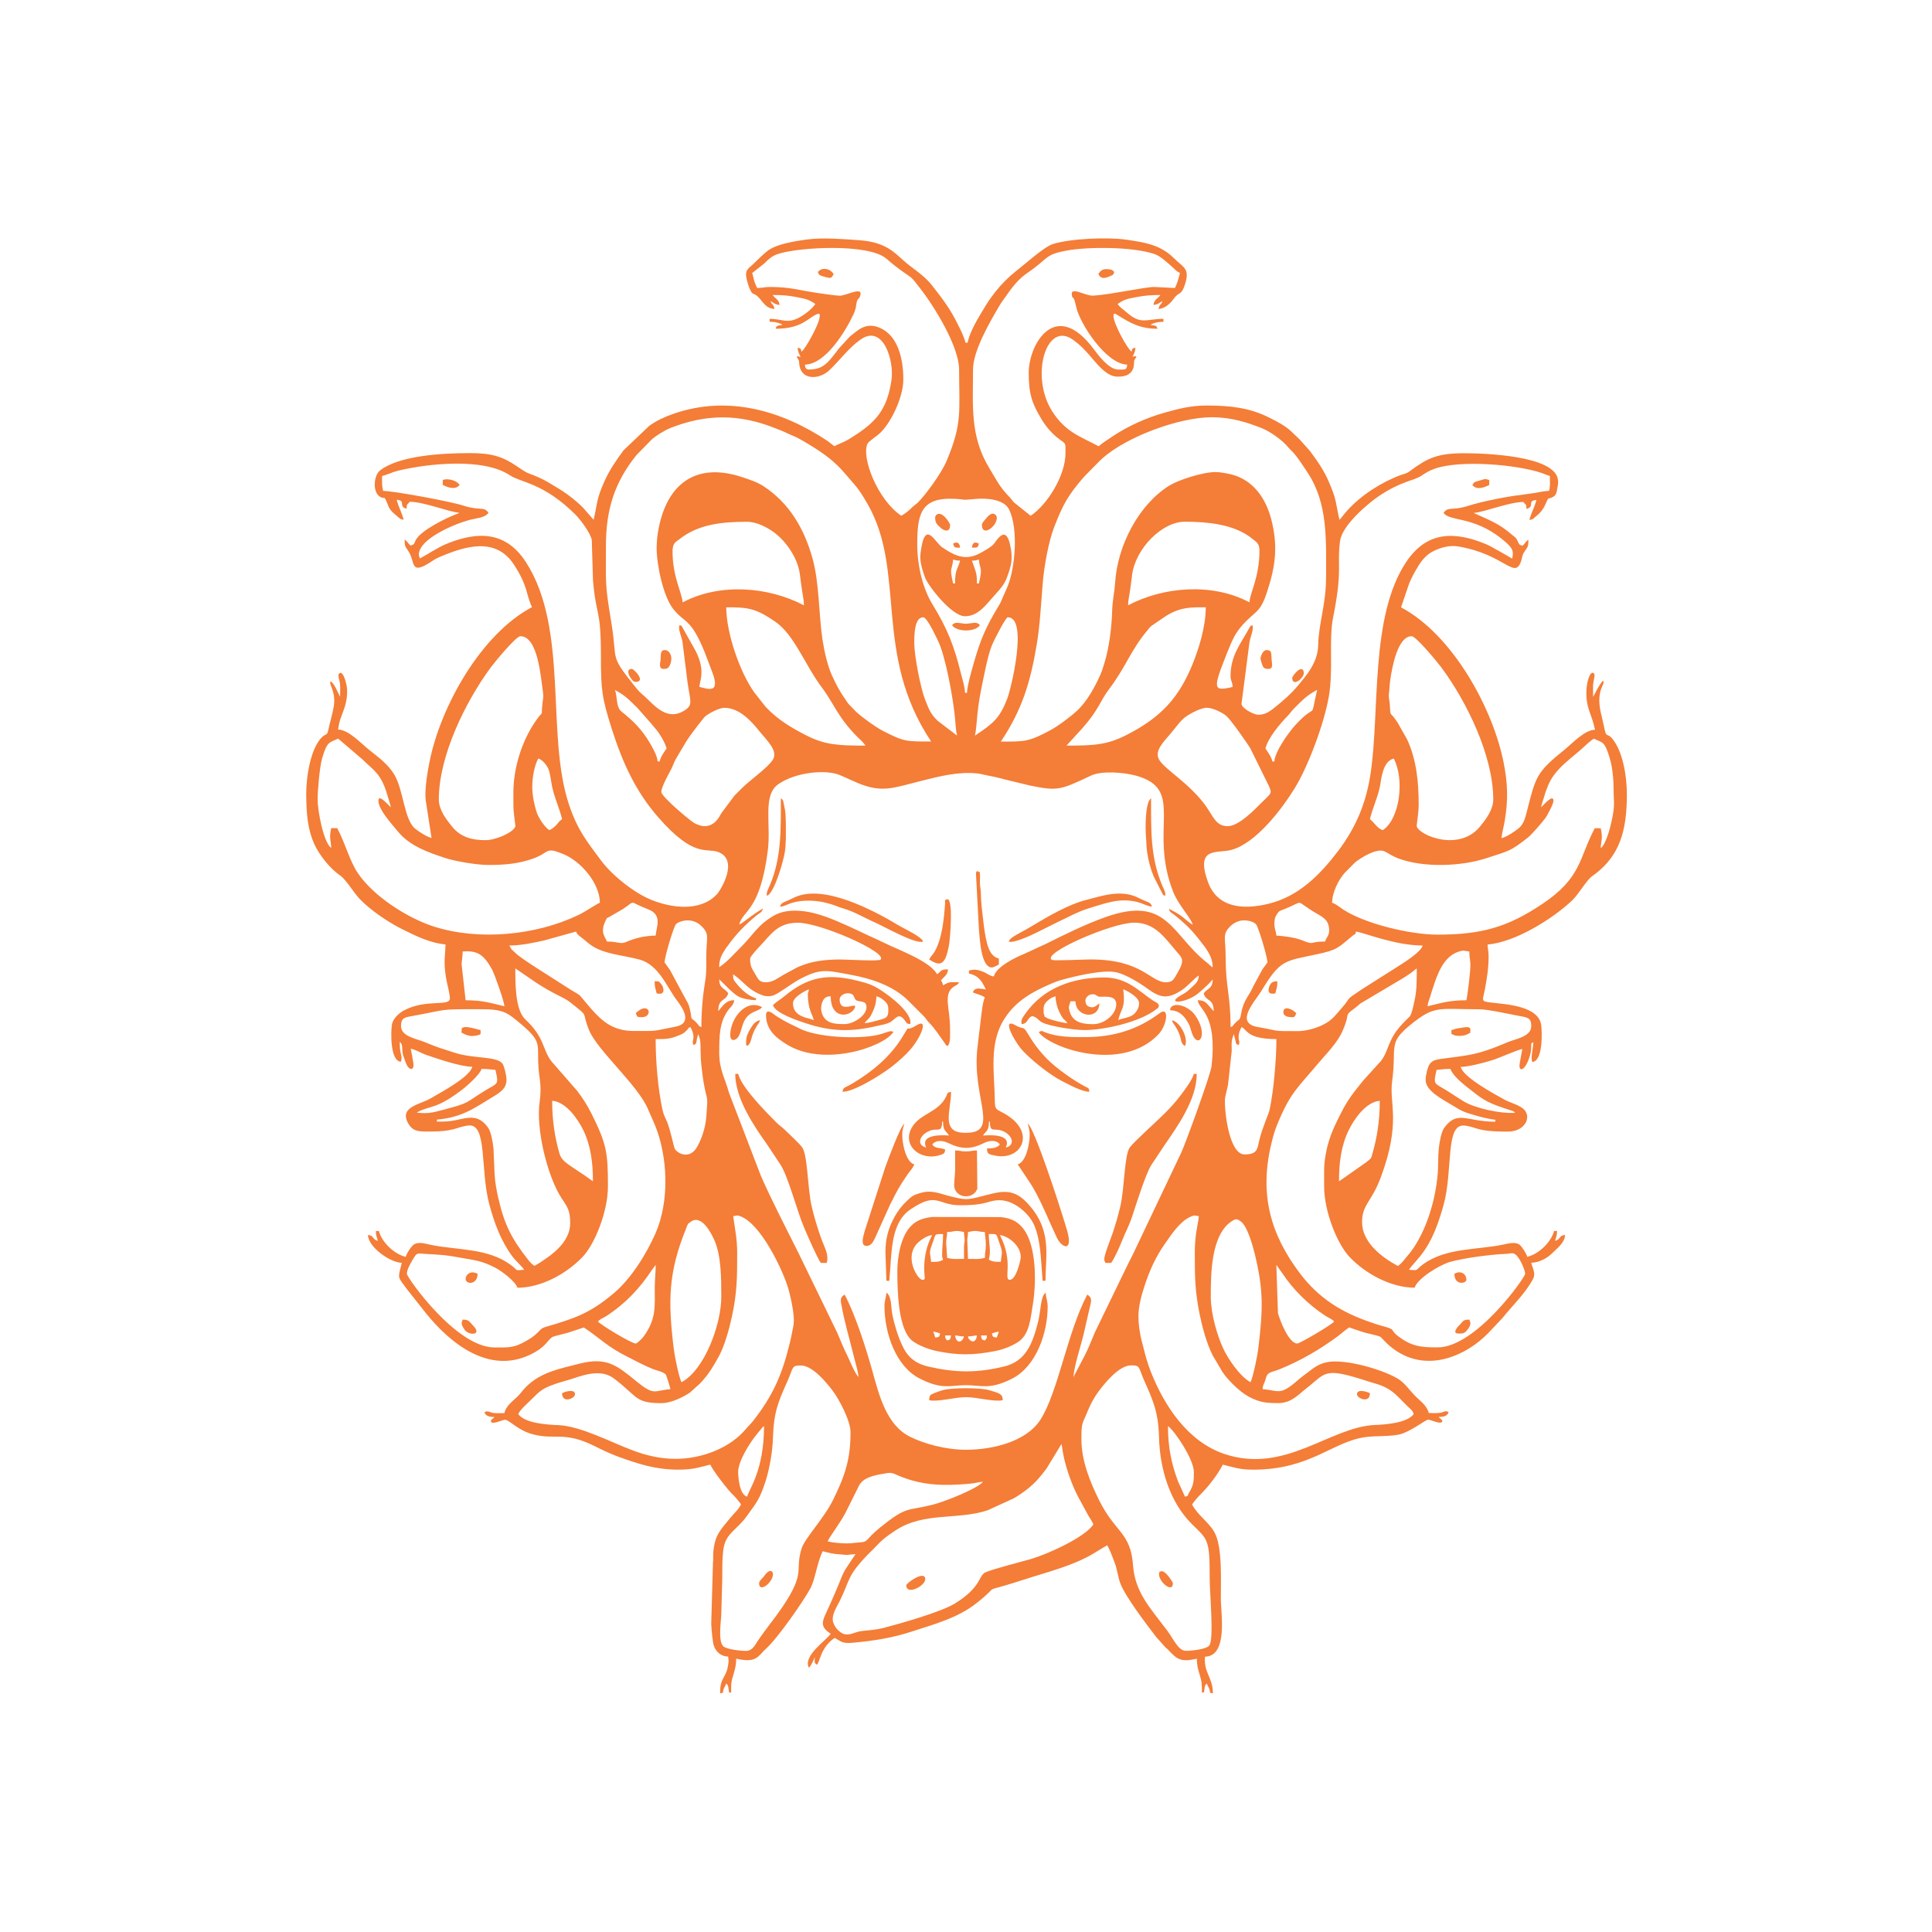 <?xml version="1.0" encoding="utf-8"?>
<!-- Generator: Adobe Illustrator 18.0.0, SVG Export Plug-In . SVG Version: 6.00 Build 0)  -->
<!DOCTYPE svg PUBLIC "-//W3C//DTD SVG 1.1//EN" "http://www.w3.org/Graphics/SVG/1.1/DTD/svg11.dtd">
<svg version="1.1" id="Layer_1" xmlns="http://www.w3.org/2000/svg" xmlns:xlink="http://www.w3.org/1999/xlink" x="0px" y="0px"
	 viewBox="500 350 300 300" style="enable-background:new 0 0 1300 1000;" xml:space="preserve">
<g >
	<path style="fill-rule:evenodd;clip-rule:evenodd;fill:#F47D37;" d="M626.52,607.27l0.09-0.34L626.52,607.27z M650.92,435.04
		c0.79,0,0.91,0.06,1.08-0.62C651.39,434.07,650.99,434.24,650.92,435.04L650.92,435.04z M648,434.42c0.18,0.68,0.31,0.62,1.08,0.62
		C648.96,433.78,648.02,434.39,648,434.42L648,434.42z M698.04,504.24c0.16-0.7,0.31-0.95,0.31-1.86c-0.56,0-1.07,0.07-1.32,1.03
		C696.72,504.62,697.97,504.25,698.04,504.24L698.04,504.24z M601.96,504.24c0,0,1.34,0.42,1.01-0.83c-0.09-0.35-0.21-0.51-0.4-0.71
		c-0.35-0.39-0.2-0.32-0.92-0.32C601.65,503.29,601.8,503.53,601.96,504.24L601.96,504.24z M710.71,566.49
		c0,0.66,2.01,1.5,2.01-0.15C712.18,566.05,710.71,565.66,710.71,566.49L710.71,566.49z M587.28,566.34c0,1.65,2.01,0.82,2.01,0.15
		C589.29,565.61,587.67,566.1,587.28,566.34L587.28,566.34z M699.28,507.17c0,0.69,0.85,0.78,1.39,0.78c0.49,0,0.44-0.29,0.62-0.62
		C700.6,506.61,699.28,506.13,699.28,507.17L699.28,507.17z M598.72,507.33c0.29,0.54,0.07,0.62,0.93,0.62
		c1.83,0,1.19-2.58-0.86-0.7C598.78,507.27,598.75,507.3,598.72,507.33L598.72,507.33z M572.3,548.57c0,0.91,1.86,0.99,1.86-0.78
		C572.98,547.18,572.3,548.02,572.3,548.57L572.3,548.57z M725.84,547.8c0,1.87,1.86,1.5,1.86,0.93
		C727.7,547.77,726.78,547.23,725.84,547.8L725.84,547.8z M700.66,455.27c0,1.52,1.95-0.03,1.79-0.89
		C702.2,453.01,700.66,454.94,700.66,455.27L700.66,455.27z M598.72,455.88c1.62,0-0.25-2.01-0.62-2.01c-0.87,0-0.56,0.95-0.03,1.58
		C598.26,455.69,598.37,455.88,598.72,455.88L598.72,455.88z M626.99,392.24c0.22,0.44,0.08,0.49,1.23,0.79
		c0.81,0.21,0.88,0.2,1.23-0.48c-0.55-0.82-1.45-0.95-2.05-0.66l-0.35,0.28C627.04,392.18,627.01,392.22,626.99,392.24
		L626.99,392.24z M670.55,392.55c0.34,0.63,0.73,0.86,1.96,0.27c0.57-0.29,0.2,0.02,0.51-0.57c-0.02-0.02-0.06-0.1-0.07-0.08
		c-0.03,0.07,0.01-0.38-1.16-0.38C671.1,391.78,670.82,392.14,670.55,392.55L670.55,392.55z M568.75,424.53v0.76
		c0.72,0.39,2,0.86,2.62,0C570.9,424.59,569.53,424.23,568.75,424.53L568.75,424.53z M728.63,425.3c0.64,0.88,1.95,0.37,2.62,0
		v-0.76c-0.8-0.21-0.31-0.26-1.7,0.14C728.93,424.86,728.94,424.82,728.63,425.3L728.63,425.3z M683.99,512.43
		c0.6-1.08-0.64-3.7-2.01-4.02c0.11,0.44,0.25,0.52,0.49,0.9C683.76,511.3,683.04,511.79,683.99,512.43L683.99,512.43z
		 M615.86,511.65c0,1.02-0.06,0.34,0.15,0.78c0.82-0.54,0.44-1.38,1.46-3.03c0.24-0.41,0.43-0.53,0.55-0.99
		c-0.74,0.17-1.05,0.61-1.42,1.2C616.28,510.13,615.86,510.87,615.86,511.65L615.86,511.65z M617.87,595.84
		c0,1.6,2.16-0.14,2.16-1.4c0-0.47-0.5-0.97-1.39,0.31C618.4,595.1,617.87,595.47,617.87,595.84L617.87,595.84z M679.97,594.44
		c0,1.25,2.16,3,2.16,1.4c0-0.16-1.1-1.86-1.7-1.86C680.07,593.99,679.97,594.1,679.97,594.44L679.97,594.44z M725.38,509.95
		c0.02,0.76-0.15,0.5,0.33,0.75c0.48,0.25,1.7,0.2,2.27-0.17c0.45-0.29,0.25,0.12,0.34-0.45c0.12-0.88-0.84-0.54-1.56-0.46
		C725.81,509.74,726.07,509.79,725.38,509.95L725.38,509.95z M571.69,555.53c0,0.28,0.35,0.82,0.51,1.02
		c0.67,0.85,2.77,0.8,1.23-0.75c-0.59-0.59-0.58-0.89-1.59-0.89C571.74,555.32,571.69,555.2,571.69,555.53L571.69,555.53z
		 M573.23,510.88c0.24,0,0.83-0.08,0.95-0.12c0.6-0.22,0.43-0.08,0.44-0.81c-0.47-0.1-2.06-0.62-2.6-0.43
		c-0.34,0.12-0.31,0-0.34,0.44c-0.05,0.67,0.03,0.33,0.24,0.51C572.11,510.63,572.91,510.88,573.23,510.88L573.23,510.88z
		 M726.47,557.07c0.68,0,0.92,0.01,1.34-0.52c0.79-0.98,0.46-1.2,0.36-1.64c-1.01,0-0.93,0.22-1.51,0.81
		C726.44,555.92,725.35,557.07,726.47,557.07L726.47,557.07z M647.84,447.08c0.72,1.09,3.59,1.09,4.32,0
		c-0.5-0.67-1.31-0.23-2.16-0.23C649.14,446.85,648.33,446.41,647.84,447.08L647.84,447.08z M652.47,431.48
		c0,1.97,2.32,0.3,2.32-1.08c0-0.46-0.67-1.19-1.63,0.06C652.91,430.77,652.47,431.18,652.47,431.48L652.47,431.48z M640.73,596.15
		c0,1.64,2.94,0.12,2.94-0.93C643.67,593.73,640.73,595.82,640.73,596.15L640.73,596.15z M645.21,430.4c0,0.82,0.33,1.09,0.89,1.59
		c0.32,0.3,1.43,0.93,1.43-0.51c0-0.13-0.87-1.69-1.69-1.69C645.47,429.79,645.21,430.04,645.21,430.4L645.21,430.4z M695.73,452.33
		c0,0.07,0.29,1,0.33,1.07c0.17,0.33,0.35,0.47,0.91,0.47c0.8,0,0.53-0.86,0.49-1.4c-0.08-0.99,0.08-1.53-0.8-1.53
		C696.11,450.95,695.73,451.89,695.73,452.33L695.73,452.33z M603.04,453.87c0.56,0,0.73-0.14,0.92-0.47
		c0.61-1.15,0.17-2.46-0.76-2.46c-0.7,0-0.58,0.84-0.63,1.53C602.51,453.02,602.25,453.87,603.04,453.87L603.04,453.87z
		 M613.39,510.72c0,1.18,1,0.83,1.35,0.12c0.59-1.17,0.46-2.51,1.83-3.44c0.64-0.43,1.43-0.54,1.77-1.01
		C615.74,505.02,613.39,508.23,613.39,510.72L613.39,510.72z M681.67,506.87c1.59,0.03,2.37,1.09,2.93,2.16
		c0.29,0.56,0.36,1.21,0.66,1.82c0.93,1.84,2.36-0.21,0.36-3.15C684.47,506,681.78,505.44,681.67,506.87L681.67,506.87z
		 M619.1,489.1c1.17-0.43,2.61-5.62,2.77-6.8c0.12-0.84,0.11-1.21,0.16-2.16v-2.15c-0.05-1.55,0-1.74-0.34-3.22
		c-0.12-0.55-0.04-0.51-0.44-0.81c0,4.74,0.12,9.29-1.73,13.55C619.29,488.06,618.93,488.67,619.1,489.1L619.1,489.1z M680.9,489.1
		c0.17-0.42-0.12-0.9-0.38-1.48c-1.91-4.48-1.78-8.6-1.78-13.67c-0.96,0.7-0.9,4.75-0.79,6.04c0.08,0.94,0.05,1.46,0.17,2.3
		c0.18,1.31,0.55,2.65,1.01,3.77l1.4,2.77C680.76,489.09,680.54,488.97,680.9,489.1L680.9,489.1z M651.55,485.71l0.45,8.51
		c0.14,1.51,0.31,6.01,2.02,6.01c0.25,0,0.87-0.35,1.08-0.46v-0.93c-1.11-0.27-1.54-1.3-1.83-2.35c-0.28-1.05-0.5-2.61-0.61-3.7
		c-0.13-1.22-0.34-2.64-0.34-3.83c0-0.94-0.16-1.13-0.16-2.01c0-0.24,0.04-0.89,0.01-1.09c-0.1-0.73,0.22-0.24-0.47-0.61
		C651.6,485.43,651.55,485.4,651.55,485.71L651.55,485.71z M644.28,498.98c1.93,1.3,2.52,0.57,3.05-2.04
		c0.22-1.07,0.76-7.81-0.33-7.28c-0.41,0.19-0.21,0.04-0.25,0.65c-0.17,2.35-0.45,5.45-1.64,7.49
		C644.77,498.37,644.62,498.34,644.28,498.98L644.28,498.98z M644.28,567.42c1.31,0.31,3.96-0.47,5.72-0.47
		c1.75,0,4.41,0.78,5.71,0.47c-0.02-1-0.54-1.07-2.02-1.53c-1.38-0.44-6.02-0.44-7.39,0c-0.35,0.1-0.92,0.3-1.25,0.44
		C644.49,566.57,644.3,566.62,644.28,567.42L644.28,567.42z M648.3,531.89c0,0.83-0.24,2-0.09,2.56c0.44,1.71,3,1.75,3.55,0.12
		l-0.06-5.93c-0.79,0-0.84,0.15-1.69,0.15c-0.87,0-0.92-0.15-1.7-0.15V531.89z M669.16,519.53c-0.06-0.64-0.16-0.55-0.61-0.79
		c-1.85-0.96-4.47-2.81-5.92-4.27c-1.21-1.21-2.21-2.56-3.08-4.04c-0.7-1.2-0.67-0.53-1.76-1.17c-2.36-1.39-0.39,2.16,0.68,3.5
		c1.3,1.59,4.58,4.18,6.46,5.12C665.97,518.4,668,519.53,669.16,519.53L669.16,519.53z M630.84,519.53c1.53,0,4.65-1.87,5.94-2.72
		c0.65-0.44,1.12-0.73,1.72-1.2c1.03-0.81,2.13-1.78,2.96-2.76c1.61-1.91,2.75-4.8,0.86-3.64c-2.15,1.31-0.62-0.69-2.33,2.02
		c-1.85,2.94-4.59,5.2-7.55,6.97C631.13,518.97,630.91,518.79,630.84,519.53L630.84,519.53z M656.64,496.2
		c0.7,0.34,3.61-1.03,4.32-1.39l2.99-1.49c1.77-0.83,3.42-1.78,5.25-2.32c2.22-0.64,4.77-1.77,7.81-0.82
		c0.62,0.19,1.14,0.54,1.87,0.6c-0.2-0.76-0.61-0.6-2.06-1.34c-2.78-1.43-5.82-0.28-8.23,0.32c-2.55,0.63-5.92,2.57-8.24,3.97
		c-0.66,0.4-1.2,0.71-1.97,1.12C657.74,495.21,656.79,495.67,656.64,496.2L656.64,496.2z M621.11,490.79
		c0.72-0.06,1.09-0.34,1.75-0.56c1.65-0.55,3.96-0.46,5.6,0.01c0.4,0.11,0.82,0.22,1.18,0.36c0.44,0.15,0.65,0.27,1.14,0.41
		c2,0.58,3.32,1.46,5.15,2.26c1.42,0.63,6.34,3.43,7.41,2.93c-0.19-0.72-3-2.03-3.62-2.4c-4.11-2.48-11.96-6.65-16.46-4.4
		C621.82,490.13,621.32,490.06,621.11,490.79L621.11,490.79z M659.89,526.17c0,1.57-0.59,4.29-1.86,4.63l1.98,2.97
		c1.16,1.79,2.39,4.61,3.27,6.61c0.26,0.56,0.51,1.09,0.78,1.7c0.71,1.63,2.6,2.51,1.67-0.9c-0.2-0.75-0.52-1.67-0.76-2.48
		c-0.47-1.52-4.29-13.43-5.38-14.24C659.71,525.05,659.89,525.44,659.89,526.17L659.89,526.17z M634.55,543.47
		c0.69,0,1.04-0.61,1.35-1.29l2.3-5.1c1.15-2.28,1.34-2.68,2.71-4.7c0.32-0.47,0.92-1.08,1.05-1.58c-1.24-0.33-1.86-3.05-1.86-4.63
		c0-0.73,0.17-1.12,0.32-1.7c-0.62,0.45-2.56,5.68-2.96,6.78l-3.16,9.81C634.11,541.77,633.51,543.47,634.55,543.47L634.55,543.47z
		 M637.49,544.4l0.15,4.48h0.46c0-0.66,0.12-1.32,0.16-2.16c0.02-0.59,0.1-1.56,0.17-2.29c0.25-2.52,0.8-5.19,2.94-6.63
		c4.19-2.83,4.15-0.65,7.7-0.65c4.5,0,4.17-0.78,6.18-0.78c2.12,0,4.62,1.98,5.45,4.13c0.74,1.93,0.88,4.08,1.03,6.08l0.16,2.3h0.46
		c0-4.15,1.08-8-2.95-12.19c-2.25-2.34-4.14-1.65-6.94-0.94c-2.34,0.6-2.56,0.58-4.82,0.03c-1.85-0.45-2.89-1.07-4.77-0.52
		c-1.01,0.3-1.19,0.42-1.89,1.06l-0.69,0.69c-0.75,0.84-1.22,1.57-1.72,2.59C637.93,540.91,637.49,542.46,637.49,544.4L637.49,544.4
		z M618.95,507.63c0,2.26,1.53,3.52,3.29,4.59c5.72,3.48,14.91,0.39,16.48-1.96c-0.49-0.41-1.16,0.23-2.87,0.53
		c-3.29,0.58-9.06,0.23-11.61-1.05c-1-0.5-1.92-0.89-2.86-1.46c-0.52-0.32-0.84-0.48-1.32-0.86
		C619.68,507.12,618.95,506.72,618.95,507.63L618.95,507.63z M668.54,511.04c-1.59,0-2.65,0.03-4.26-0.22
		c-0.45-0.06-0.86-0.16-1.26-0.28c-1.37-0.37-1.01-0.63-1.73-0.28c1.64,2.44,12.95,6.42,18.66,0.28c1.27-1.39,1.69-4.41,0.07-3.18
		C676.73,509.83,672.97,511.04,668.54,511.04L668.54,511.04z M637.34,552.74c0,4.39,1.81,9.41,5.4,11.28
		c3.56,1.85,4.84,1.07,7.27,1.07c2.39,0,3.65,0.76,7.16-1.02c3.74-1.91,5.51-7.1,5.51-11.18c0-0.82-0.26-1.44-0.32-2.16
		c-0.82,0.6-0.72,2.85-1.2,4.67c-0.83,3.21-1.85,5.98-5.25,6.79c-4.2,1.01-7.46,0.99-11.68,0.03c-1.58-0.36-2.8-1.05-3.64-2.39
		c-0.7-1.12-1.32-2.87-1.7-4.31c-0.21-0.82-0.39-1.5-0.47-2.47c-0.06-0.91-0.19-1.91-0.76-2.33
		C637.59,551.36,637.34,552.09,637.34,552.74L637.34,552.74z M662.05,506.87c0-0.57,0.01-0.93,0.65-1.51
		c0.32-0.29,0.75-0.55,1.2-0.65c0.02,0.83,0.26,1.74,0.56,2.37c0.74,1.53,0.76,1.01,1.29,1.8c-0.52-0.01-2.89-0.56-3.29-0.87
		c-0.39-0.29-0.11,0.21-0.33-0.45C662.02,507.2,662.05,507.26,662.05,506.87L662.05,506.87z M668.54,505.32
		c0-0.31,0.42-0.93,1.08-0.93c0.61,0,0.56,0.2,0.91,0.34c0.5,0.19,2.8-0.44,2.8,1.21c0,1.62-1.9,3.09-3.56,3.09
		c-1.58,0-3.34-0.19-3.75-2.28c-0.11-0.58,0.05-0.62,0.2-1.27H667c0.05,2.54,3.7,2.89,3.7,0.32c-0.31,0.2-0.62,0.61-1.08,0.61
		C668.89,506.4,668.54,506.04,668.54,505.32L668.54,505.32z M674.41,503.62c0.21,0.05,2.47,1.1,2.47,2.16
		c0,0.83-0.52,1.53-1.06,1.88c-0.61,0.4-1.53,0.43-2.18,0.74C674.07,506.51,674.8,506.65,674.41,503.62L674.41,503.62z
		 M658.65,509.03c1.06-0.09,0.86-1.14,1.69-1.24c0.78,0.21,0.87,0.66,1.5,0.98c1.24,0.62,5.03,1.18,6.54,1.18
		c3.24,0,8.76-1.32,11.14-3.22c0.39-0.32,0.3-0.08,0.45-0.63c-0.37-0.55-0.31-0.34-0.86-0.69c-2.15-1.38-4.01-3.63-7.64-3.63
		c-4.85,0-9.4,1.6-12.21,5.56C658.66,508.18,658.52,508.4,658.65,509.03L658.65,509.03z M634.25,508.87
		c0.24-0.37,0.36-0.4,0.65-0.72c0.31-0.35,0.39-0.56,0.58-0.97c0.33-0.65,0.59-1.52,0.61-2.47c0.45,0.1,0.8,0.32,1.11,0.58
		c0.71,0.59,0.74,0.97,0.74,1.58c0,1.12-0.36,1.22-1.3,1.48C635.99,508.53,634.9,508.86,634.25,508.87L634.25,508.87z
		 M630.38,505.16c0-0.5,0.67-0.93,1.23-0.93c1.21,0,0.88,0.79,1.37,1.1c0.48,0.31,1.57-0.06,1.57,1.06c0,1.34-2.06,2.63-3.4,2.63
		c-1.54,0-3.01-0.06-3.54-1.73c-0.16-0.54-0.14-1.14,0.09-1.71c0.22-0.56,0.54-0.87,1.29-0.88c0,3.61,2.94,3.23,3.67,1.93
		C633.45,505.23,630.38,507.64,630.38,505.16L630.38,505.16z M625.44,504.39c0,2.33,0.72,3.13,0.93,4.02
		c-0.76-0.37-3.24-0.44-3.24-2.62c0-1.06,2.25-2.11,2.47-2.16C625.54,504.24,625.44,503.99,625.44,504.39L625.44,504.39z
		 M620.03,506.09c0.34,1.25,3.98,2.43,4.97,2.76c4.13,1.38,7.15,1.4,11.22,0.45c0.6-0.14,1.37-0.25,1.94-0.54
		c0.89-0.44,1.3-1.66,2.29-0.38c0.33,0.42,0.21,0.58,0.9,0.64c0.38-1.75-3.32-4.47-4.6-5.28c-1.3-0.84-1.94-1.03-3.64-1.46
		c-4.63-1.16-7.72-0.56-11.26,2.38C621.17,505.23,620.28,505.73,620.03,506.09L620.03,506.09z M627.45,546.1h0.93
		c0.36-1.5-0.37-2.25-1.14-4.58c-0.48-1.46-0.84-2.63-1.2-4.19c-0.66-2.76-0.61-8.03-1.49-9.18c-0.56-0.74-1.88-1.91-2.61-2.64
		c-0.51-0.51-0.88-0.71-1.4-1.23c-1.59-1.6-5.42-5.44-5.91-7.53h-0.46c0,3.84,2.92,8.12,4.94,10.96l2.16,3.25
		c1.24,2.12,2.5,7.12,3.6,9.68C625.47,542.04,626.81,545.14,627.45,546.1L627.45,546.1z M671.47,545.48c0,0.36,0.05,0.18,0.15,0.62
		h0.93c0.63-0.95,1.29-2.46,1.72-3.54c0.58-1.44,0.97-2,1.58-3.82c0.58-1.74,1.97-6.21,2.88-7.77l2.1-3.16c1.97-2.86,5-7.05,5-11.06
		h-0.46c-0.2,0.9-1.45,2.55-1.99,3.26c-0.79,1.06-1.6,1.95-2.53,2.88c-1.34,1.34-4.68,4.31-5.4,5.26c-0.88,1.15-0.82,6.34-1.49,9.18
		c-0.36,1.52-0.7,2.66-1.16,4.08C672.53,542.22,671.47,544.83,671.47,545.48L671.47,545.48z M650.92,437.05
		c0.61,0,0.63-0.05,1.08-0.16c0.14,1.7,0.64,0.99,0,3.71h-0.31c0-0.91,0-1.2-0.21-1.95L650.92,437.05z M648.3,440.6H648
		c-0.63-2.71-0.15-1.89,0-3.71c0.45,0.11,0.47,0.16,1.08,0.16C648.74,438.45,648.3,438.26,648.3,440.6L648.3,440.6z M642.9,436.42
		c0,1.18,0.44,2.41,0.74,3.26c0.45,1.24,4.12,6.01,6.2,6.01c2.15,0,3.34-1.91,4.83-3.52c0.63-0.68,1.31-1.48,1.64-2.38
		c0.79-2.1,1.01-3.1,0.52-5.27c-0.7-3.09-2.13-0.5-2.49-0.08c-0.38,0.46-1.18,0.9-1.71,1.21c-2.53,1.54-4.17,0.78-6.31-0.65
		c-1-0.66-2.23-3.42-3-1.08C643.18,434.36,642.9,435.82,642.9,436.42L642.9,436.42z M650.31,557.52c0.78,0,0.69-0.13,1.39-0.15
		c-0.08,1.02-0.72,1.1-1.12,0.68C650.2,557.66,650.4,557.72,650.31,557.52L650.31,557.52z M648.3,557.37
		c0.69,0.02,0.61,0.15,1.39,0.15C649.43,558.5,648.48,558.7,648.3,557.37L648.3,557.37z M653.25,557.37
		c-0.06,0.66,0.02,0.29-0.32,0.78c-0.54-0.14-0.47-0.16-0.61-0.78H653.25z M646.76,557.37h0.92c-0.13,0.61-0.07,0.63-0.61,0.78
		C646.73,557.66,646.81,558.03,646.76,557.37L646.76,557.37z M653.25,557.37 M646.76,557.37 M654.79,557.69
		c-0.63-0.06-0.63-0.08-0.78-0.62c0.31-0.14,0.71-0.22,1.08-0.31C654.99,557.23,654.91,557.21,654.79,557.69L654.79,557.69z
		 M644.91,556.76c0.37,0.08,0.78,0.16,1.08,0.31c-0.14,0.54-0.14,0.56-0.78,0.62C645.16,557.45,645,556.97,644.91,556.76
		L644.91,556.76z M653.55,541.61c1.41,0,1.1-0.06,1.57,1.21c0.7,1.94,0.42,1.45,0.29,3.12c-0.94,0-1.22-0.01-1.86-0.32
		C653.91,544.1,653.55,543.47,653.55,541.61L653.55,541.61z M646.29,544.87c0,0.41,0.07,0.42,0.15,0.76
		c-0.63,0.31-0.91,0.32-1.86,0.32c-0.13-1.67-0.42-1.18,0.29-3.12c0.47-1.27,0.16-1.21,1.57-1.21
		C646.45,542.9,646.29,543.55,646.29,544.87L646.29,544.87z M650.31,541.31c1.54-0.36,1.4-0.03,2.62,0c0,0.72,0.15,0.89,0.15,2.01
		c0,0.94-0.15,1.13-0.15,2.01c-1.11,0.25-1.3,0.15-2.62,0.15l-0.11-2.94C650.2,542.2,650.31,541.92,650.31,541.31L650.31,541.31z
		 M649.69,543.62v1.86c-1.33,0-1.51,0.1-2.62-0.15l-0.15-2.32c0-0.86,0.15-0.92,0.15-1.7c1.22-0.03,1.08-0.36,2.62,0
		c0,0.54,0.09,0.86,0.1,1.12C649.82,542.93,649.69,542.94,649.69,543.62L649.69,543.62z M655.26,541.78
		c1.13,0.09,3.24,1.53,3.24,3.4c0,0.48-0.36,1.66-0.53,2.1c-0.19,0.5-0.6,1.45-1.17,1.45C655.75,548.72,657.48,545.99,655.26,541.78
		L655.26,541.78z M643.2,548.72c-0.67,0-2.94-3.58-0.66-5.76c0.48-0.45,1.43-1.12,2.21-1.18c-0.85,1.58-1.25,3.32-1.24,5.25
		C643.52,548.52,643.83,548.72,643.2,548.72L643.2,548.72z M639.34,547.34c0,2.84,0.06,9.17,2.38,10.9
		c0.86,0.64,2.36,1.25,3.59,1.52c3.42,0.73,5.86,0.69,9.27,0.02c1.27-0.24,2.85-0.89,3.71-1.54c1.6-1.19,1.77-3.78,2.08-5.63
		c0.53-3.14,0.55-8.06-0.89-10.89c-0.5-0.98-1.22-1.81-2.21-2.26c-0.55-0.25-1.11-0.37-1.85-0.47l-10.7-0.02
		c-1.31,0.18-2.32,0.45-3.25,1.39C639.9,541.92,639.34,545.16,639.34,547.34L639.34,547.34z M629.3,601.4
		c0-0.94,0.73-2.08,1.08-2.77c1.7-3.45,1.07-3.81,4.44-7.31c0.34-0.35,0.6-0.56,0.93-0.92c1.17-1.26,1.75-1.72,3.28-2.74
		c4.41-2.93,9.7-1.6,14.32-3.14l4.13-1.89c1.69-1.02,3.11-2.13,4.26-3.62c0.31-0.4,0.5-0.59,0.81-1.05l2.28-3.74
		c0.13,0.59,0.18,1.23,0.32,1.85c0.43,2.08,1.32,4.55,2.27,6.37l1.52,2.8c0.28,0.5,0.71,1.05,0.83,1.49
		c-1.33,1.99-7.1,4.6-9.64,5.34c-1.31,0.39-6.19,1.62-7.16,2.11c-1.06,0.55-0.56,2.23-4.64,4.78c-2.17,1.36-8.69,3.19-11.15,3.83
		c-1.1,0.28-2.1,0.34-3.39,0.48c-1.04,0.11-1.94,0.82-2.9,0.4C630.17,603.35,629.3,602.38,629.3,601.4L629.3,601.4z M631.46,589.66
		c-0.93,0-2.17-0.13-2.94-0.31c0.14-0.53,1.98-2.88,2.84-4.59l1.85-3.71c0.54-1.33,1.68-1.79,3.57-2.14
		c1.84-0.34,1.54-0.27,2.96,0.32c3.66,1.48,6.87,1.5,10.73,1.17c0.85-0.07,1.44-0.25,2.16-0.32c-0.75,1.03-5.89,3.09-7.84,3.58
		c-4.02,1.01-3.95,0.15-8.09,3.5c-2.51,2.03-1.71,2.26-3.37,2.36C632.61,589.55,632.35,589.66,631.46,589.66L631.46,589.66z
		 M667.92,573.45c0-2.73,0.13-2.22,1.05-4.51c0.43-1.04,0.98-2.02,1.61-2.87c1-1.35,3.2-4.06,5.06-4.06c1.47,0,1.11,0.28,2.01,2.32
		c1.35,3.04,2.21,4.84,2.32,8.8c0.12,4.91,1.65,10.12,5.13,13.55c2.46,2.43,2.75,2.29,2.74,8.38c0,2.33,0.68,9.46-0.05,10.44
		c-0.45,0.6-2.72,0.84-3.65,0.84c-1.17,0-1.88-1.78-2.89-3.14c-2.68-3.55-5.01-5.96-5.31-10.14c-0.38-5.13-2.76-5.06-5.24-10.05
		C669.25,580.11,667.92,576.81,667.92,573.45L667.92,573.45z M615.86,606.35c-0.9,0-3.09-0.24-3.58-0.75
		c-0.82-0.84-0.28-4.1-0.28-4.96l0.15-5.42c0-6.15,0.21-6.04,2.66-8.45c0.72-0.71,1.12-1.3,1.72-2.14c0.62-0.85,0.94-1.27,1.44-2.27
		c0.38-0.76,0.74-1.83,1.01-2.69c0.5-1.69,0.98-4.2,1.04-6.37c0.13-4.13,0.85-5.67,2.26-8.85c0.95-2.11,0.58-2.42,2.06-2.42
		c1.84,0,4,2.65,4.99,3.97c1.02,1.36,2.74,4.65,2.74,6.38c0,4.23-0.85,6.75-2.73,10.56c-1.43,2.89-4.37,5.92-4.86,7.49
		c-1.13,3.57,0.75,3.57-3.03,9.17c-1.11,1.64-2.56,3.36-3.9,5.37C617.2,605.52,616.77,606.35,615.86,606.35L615.86,606.35z
		 M681.36,571.44c1.15,0.84,4.02,5.24,4.02,7.1c0,1.48-0.01,2.02-0.75,3.26c-0.32,0.54-0.01,0.44-0.63,0.6l-1.06-2.34
		C681.9,577.35,681.36,574.67,681.36,571.44L681.36,571.44z M616.01,582.4c-1.15-0.31-1.39-2.83-1.39-3.87
		c0-1.56,1.71-4.34,2.73-5.61c0.32-0.38,0.97-1.26,1.29-1.49C618.64,578.37,616.28,581.28,616.01,582.4L616.01,582.4z
		 M688.01,551.35c0-3.47,0.01-9.74,3.36-11.79c0.57-0.35,0.74-0.28,1.25,0.06c1.06,0.69,1.93,3.9,2.21,5.05
		c1.41,5.74,1.27,8.76,0.56,14.69c-0.14,1.19-0.79,4.39-1.21,5.27c-1.62-0.86-3.53-3.64-4.32-5.41
		C689.02,557.33,688.01,554.06,688.01,551.35L688.01,551.35z M605.82,564.63c-0.43-0.89-1.07-4.08-1.21-5.27
		c-0.88-7.29-0.87-11.72,1.92-18.58c0.29-0.71,0.15-0.66,0.76-1.09c1.62-1.13,3.1,1.68,3.63,2.86c1.08,2.44,1.08,5.93,1.08,8.81
		C612,555.76,609.34,562.78,605.82,564.63L605.82,564.63z M698.19,546.41l0.9,1.26c1.74,2.63,4.05,4.88,6.67,6.62
		c0.43,0.29,1.11,0.53,1.4,0.92c-0.38,0.51-5.32,3.41-5.72,3.41c-1.33,0-2.72-3.67-3-4.73L698.19,546.41z M598.72,558.62
		c-0.69,0-5.54-2.96-5.86-3.41c0.3-0.41,0.79-0.52,1.3-0.86c3-1.96,5.16-4.27,7.13-7.24l0.53-0.7c0,1.22-0.15,2.16-0.15,3.55
		c0,2.84,0.28,4.94-1.85,7.73C599.64,557.89,598.93,558.62,598.72,558.62L598.72,558.62z M685.53,544.55c0,3.8,0.01,5.95,0.79,9.72
		c0.41,1.97,1.1,4.46,1.99,6.2l1.49,2.53c0.27,0.4,0.57,0.8,0.88,1.13c0.2,0.22,0.3,0.33,0.52,0.56l0.15,0.16
		c0.8,0.8,1.68,1.56,2.69,2.09c1.65,0.86,2.66,0.93,4.47,0.93c2,0,3.08-1.31,4.26-2.22c3.25-2.52,2.64-3.46,9.87-1.09
		c0.71,0.23,1.19,0.33,1.88,0.6c1.78,0.71,2.52,1.7,3.89,3.06c0.42,0.43,0.95,0.73,1.11,1.36c-1.03,1.41-4.51,1.63-6.02,1.69
		c-7,0.3-13.91,7.66-23.35,4.51c-5.7-1.91-9.35-7.45-11.46-12.8c-0.45-1.15-0.81-2.38-1.12-3.66c-0.18-0.7-0.38-1.39-0.49-1.99
		c-0.53-2.91-0.39-4.5,0.63-7.62c0.8-2.43,1.71-4.49,3.17-6.57c1.04-1.5,2.35-3.49,3.99-4.21c0.72-0.32,0.56-0.15,1.29-0.09
		c-0.07,0.78-0.33,1.91-0.43,2.66C685.59,542.59,685.53,543.42,685.53,544.55L685.53,544.55z M613.85,538.84
		c0.68-0.06,0.52-0.21,1.18,0.05c3.04,1.19,6.22,7.71,7.22,10.7c0.42,1.26,1.02,3.93,1.02,5.47c0,0.74-0.19,1.33-0.31,2.01
		c-0.12,0.73-0.3,1.33-0.46,2.01c-1.15,4.64-2.64,7.82-5.5,11.49c-0.45,0.57-0.74,0.8-1.17,1.31c-2.46,2.97-6.86,4.65-10.94,4.65
		c-2.44,0-4.66-0.58-6.47-1.25c-3.63-1.35-8.22-3.84-11.76-3.99c-1.51-0.06-5.11-0.24-6.18-1.7c0.16-0.6,1.68-1.92,2.2-2.44
		c0.96-0.96,1.4-1.42,2.8-1.98c1.13-0.46,2.4-0.75,3.51-1.12c2.26-0.76,4.6-1.42,6.49,0.11c0.3,0.23,0.56,0.43,0.86,0.68
		c2.7,2.27,2.69,3.04,6.38,3.04c1.44,0,3.25-0.87,4.4-1.63l1.54-1.39c1.26-1.27,2.12-2.71,2.98-4.28c0.88-1.63,1.62-4.31,2.02-6.17
		c0.8-3.78,0.81-6.04,0.81-9.85C614.47,542.34,614.1,540.73,613.85,538.84L613.85,538.84z M652.63,526.33
		c0.55-0.83,0.93-0.69,0.93-2.16h0.15c0,1.73,0.58,1.01,1.73,1.36c1.66,0.51,2.42,2.26,0.73,2.66
		C657.33,525.8,652.73,526.33,652.63,526.33L652.63,526.33z M643.82,528.18c-1.61-0.38-1.03-2.01,0.62-2.62
		c1.19-0.43,1.85,0.4,1.85-1.4h0.15c0,1.47,0.38,1.34,0.93,2.16C647.25,526.33,642.7,525.84,643.82,528.18L643.82,528.18z
		 M707.92,533.44c0-2.8,0.3-5.47,1.5-7.93c0.83-1.72,2.68-4.41,4.83-4.58c0,3.11-0.43,5.8-1.16,8.26c-0.18,0.63-0.05,0.61-0.99,1.32
		L707.92,533.44z M585.74,520.92c2.15,0.17,4.01,2.87,4.84,4.58c1.19,2.48,1.49,5.14,1.49,7.93c-0.49-0.33-0.86-0.62-1.36-0.96
		c-0.5-0.34-0.9-0.59-1.4-0.93c-1.23-0.84-2.11-1.34-2.42-2.37C586.17,526.72,585.74,524.03,585.74,520.92L585.74,520.92z
		 M723.07,516.13c0.73-0.06,1.18-0.15,2.16-0.15c0.21,0.83,1.68,2.13,2.41,2.69c2.46,1.93,2.87,2.4,6.11,3.47
		c0.31,0.1,0.49,0.15,0.82,0.27c0.47,0.16,0.4,0.1,0.7,0.38c-2.34,0.19-6.27-0.76-7.87-1.7c-1.02-0.6-1.95-1.27-3.03-1.92
		C722.72,518.17,722.53,518.45,723.07,516.13L723.07,516.13z M564.73,522.78c0.53-0.47,2.3-0.86,3.03-1.15
		c1.37-0.54,2.7-1.44,3.86-2.32c0.87-0.65,2.93-2.47,3.15-3.33c0.98,0,1.43,0.09,2.16,0.15c0.54,2.33,0.35,2.04-1.3,3.03
		c-3.55,2.13-2.39,2.01-6.73,3.15C567.02,522.81,566.58,522.93,564.73,522.78L564.73,522.78z M692.33,511.04
		c0-0.68,0.22-1.1,0.46-1.55c0.83,0.31,0.75,1.86,5.41,1.86c0,3.12-0.42,8.02-1.06,10.98c-0.13,0.61-1.14,2.81-1.6,4.73
		c-0.3,1.27-0.23,2.2-2.28,2.2c-2.35,0-3.11-6.4-3.06-8.49c0.02-0.58,0.35-1.59,0.48-2.28l0.58-5.29c0.01-0.44-0.04-0.97,0-1.39
		c0.04-0.57,0.18-0.73,0.31-1.24c0.02,0.03,0.04,0.05,0.04,0.11l0.22,0.86c0.15,0.62,0.06,0.57,0.51,0.73
		C692.58,511.72,692.33,511.74,692.33,511.04L692.33,511.04z M607.68,512.27c0.67-0.24,0.31-0.45,0.72-1.59
		c0.01-0.03,0.02-0.08,0.04-0.11c0.1,0.44,0.24,0.66,0.3,1.1c0.08,0.66-0.02,2.29,0.21,4.11c0.09,0.73,0.2,1.73,0.36,2.58
		c0.5,2.84,0.65,1.34,0.37,5.02c-0.12,1.56-0.61,3.17-1.34,4.55c-1.21,2.32-3.25,1.14-3.59,0.39c-0.15-0.36-0.65-2.84-1.15-4.09
		c-0.29-0.69-0.57-1.12-0.73-1.9c-0.71-3.31-1.06-7.49-1.06-10.98c1.44,0,2.13,0.02,3.49-0.53c0.8-0.32,0.91-0.39,1.41-0.91
		c0.41-0.44-0.02-0.22,0.51-0.42C608.18,511.32,607.28,511.55,607.68,512.27L607.68,512.27z M721.37,517.68
		c0,1.73,2.51,2.95,4.4,4.1c1.17,0.72,1.47,0.88,2.89,1.29c0.99,0.3,2.43,0.7,3.53,0.8v0.31c-4.48,0-5.82-1.84-7.9,0.9
		c-0.51,0.67-0.76,2.27-0.88,3.29c-0.12,1.18-0.07,2.75-0.16,3.86c-0.35,4.19-1.78,8.95-4.2,12.17c-0.34,0.45-0.59,0.69-0.91,1.1
		c-0.32,0.42-0.64,0.79-1.08,1.08c-2.46-1.31-5.56-3.66-5.56-6.79c0-2.79,1.48-3.12,2.91-6.98c3.2-8.62,1.27-11.36,1.76-14.92
		c0.74-5.45-0.75-5.86,2.92-8.82c3.72-3.01,4.26-2.35,10.64-2.35c1.37,0,4.98,0.83,6.73,1.14c1.02,0.18,1.31,0.49,1.31,1.49
		c0,1.62-2.45,1.97-3.69,2.49c-0.68,0.29-1.49,0.62-2.2,0.89c-2.94,1.11-4.46,1.2-7.64,1.63c-1.02,0.13-1.78,0.21-2.23,0.86
		C721.71,515.6,721.37,516.96,721.37,517.68L721.37,517.68z M562.27,509.34c0-1,0.28-1.31,1.3-1.49c6.5-1.17,4.1-1.14,11.21-1.14
		c3.39,0,4.02,0.54,6.08,2.27c3.93,3.3,2.12,3.11,2.98,8.76c0.14,1,0.12,2.28-0.03,3.24c-0.65,4.32,1.2,11.7,3.37,15.04
		c0.85,1.32,1.36,1.8,1.36,3.9c0,2.44-1.96,4.26-3.67,5.44c-0.67,0.46-1.15,0.82-1.89,1.2c-0.41-0.28-0.68-0.57-1.01-0.99
		c-2.47-3.18-3.65-5.3-4.64-9.73c-0.25-1.13-0.45-2.27-0.53-3.49l-0.17-4c-0.09-0.93-0.37-2.56-0.81-3.2
		c-1.52-2.2-3.13-1.61-5.11-1.2c-1.1,0.22-1.58,0.21-2.87,0.21v-0.31c3.9-0.33,5.79-1.76,8.87-3.64c0.99-0.61,1.94-1.22,1.94-2.54
		c0-0.71-0.35-2.08-0.61-2.48c-0.86-1.24-4.46-0.73-7.52-1.75c-2.22-0.73-2.25-0.66-4.56-1.62
		C564.7,511.3,562.27,510.96,562.27,509.34L562.27,509.34z M721.67,506.25 M578.33,506.25 M705.61,531.73v2.47
		c0,3.94,2.03,8.92,3.9,10.93c2.41,2.58,6.41,4.82,10.16,4.82c0.37-1.36,3.79-3.53,5.56-4.02c2.12-0.59,6.25-1.14,8.51-1.22
		c0.67-0.03,0.86-0.19,1.3-0.07c0.85,0.26,1.79,2.61,1.79,3.15c0,0.56-7.65,11.43-13.59,11.43c-2.54,0-3.99-0.13-6.05-1.67
		c-1.62-1.2-0.07-1-2.89-1.75c-0.39-0.1-0.9-0.29-1.29-0.42c-4.62-1.54-8.22-3.76-11.17-7.67c-4.58-6.07-6.32-12.27-4.42-20.15
		c0.22-0.91,0.48-1.9,0.82-2.73c2.09-5.14,3.1-5.72,6.34-9.58c1.25-1.49,3.07-3.29,3.86-5.1c0.19-0.43,0.33-0.76,0.48-1.21
		c0.52-1.48-0.06-1.3,1.29-2.27c0.46-0.34,0.61-0.49,1.02-0.84l6.68-3.97c0.4-0.24,0.65-0.43,1.03-0.68
		c0.47-0.31,0.66-0.54,1.05-0.81c0,2.18,0.02,3.5-0.41,5.31c-0.15,0.67-0.34,1.67-0.65,2.13l-0.62,0.61
		c-0.02,0.02-0.05,0.05-0.08,0.08c-0.29,0.31-0.48,0.49-0.74,0.79c-2,2.22-1.87,3.95-3.05,5.45l-2.72,3
		c-0.47,0.6-0.87,1.07-1.3,1.63c-0.85,1.09-1.55,2.17-2.21,3.51c-0.69,1.39-1.23,2.38-1.75,3.97
		C706.02,528.14,705.61,530.1,705.61,531.73L705.61,531.73z M580.02,500.37c2.21,1.49,3.68,2.67,6.44,4.08
		c0.86,0.43,1.55,0.74,2.24,1.31c2.97,2.39,1.46,1.04,2.81,4.29c1.3,3.09,7.64,8.57,9.12,12.2l1.08,2.47
		c2.01,4.94,2.25,11.82,0.09,16.76c-1.41,3.22-3.83,7.12-6.54,9.37c-3.69,3.1-6.04,3.88-10.56,5.2c-1.24,0.36-0.65,1.02-3.75,2.57
		c-1.47,0.72-2.53,0.61-4.18,0.61c-5.95,0-13.59-10.87-13.59-11.43c0-0.68,0.6-1.68,0.9-2.19c0.7-1.19,0.65-0.98,2.04-0.9
		c3.12,0.19,2.66,0.11,5.83,0.66c2.21,0.39,3.01,0.48,4.99,1.5c0.91,0.47,3.13,2.12,3.4,3.09c3.75,0,7.64-2.21,10.08-4.74
		c1.92-1.98,3.98-7.06,3.98-11.01c0-5.29-0.21-6.58-2.57-11.32c-0.67-1.34-1.38-2.42-2.21-3.51l-3.96-4.54
		c-1.49-1.88-0.98-3.65-4.1-6.56C579.97,506.8,580.02,502.56,580.02,500.37L580.02,500.37z M721.67,506.25
		c0.05-0.58,0.23-0.89,0.4-1.46c0.18-0.6,0.24-0.85,0.44-1.42c0.71-2.14,1.61-4.82,3.99-5.6c0.89-0.29,0.86-0.09,1.66-0.02
		c0,0.91,0.12,1.12,0.16,1.86c0.06,0.96-0.43,4.88-0.62,5.71C725.06,505.32,723.91,505.73,721.67,506.25L721.67,506.25z
		 M578.33,506.25c-2.24-0.52-3.38-0.93-6.03-0.93l-0.62-5.56c0.02-0.82,0.16-1.05,0.16-2.01c2.17-0.18,3.2,0.36,4.53,2.72
		C576.78,501.21,578.26,505.39,578.33,506.25L578.33,506.25z M676.1,493.27c3.21,0,4.65,2.2,6.69,4.59
		c0.76,0.89,1.26,1.19-0.01,3.31c-0.49,0.82-0.63,1.36-1.73,1.36c-2.43,0-3.63-3.55-11.74-3.55c-0.89,0-5.67,0.24-5.97,0.07
		C661.64,498.07,672.64,493.27,676.1,493.27L676.1,493.27z M618.95,502.53c-1.07,0-1.2-0.47-1.67-1.25c-0.55-0.93-0.8-1.22-0.8-2.45
		c0-0.27,1.08-1.47,1.35-1.74c1.87-1.91,2.81-3.81,6.07-3.81c3.49,0,13.96,4.61,12.84,5.73c-0.29,0.28-5.25-0.02-6.2-0.02
		c-2.65,0-4.59,0.3-6.47,1.1c-0.27,0.11-0.37,0.18-0.62,0.31l-1.81,0.98C620.89,501.81,620.01,502.53,618.95,502.53L618.95,502.53z
		 M701.59,510.11c-4.32,0-2.47,0.03-6.31-0.64c-3.64-0.63-0.35-4.04,0.57-5.57c2.95-4.91,3.61-4.65,8.64-5.72
		c3.13-0.67,3.26-0.97,5.51-2.85c0.49-0.42,0.39-0.02,0.56-0.67c1.06,0.09,6.01,2.16,10.35,2.16c-0.31,1.12-3.23,2.84-4.42,3.62
		l-5.01,3.17c-2.95,1.97-1.45,1.02-3.13,2.9c-1.16,1.31-1.5,1.99-3.36,2.83C704.2,509.68,702.73,510.11,701.59,510.11L701.59,510.11
		z M579.1,496.82c1.78,0,3.84-0.44,5.4-0.79l4.95-1.38c0.12,0.44,0.58,0.72,1.15,1.17c0.53,0.42,0.72,0.65,1.29,1.02
		c1.98,1.33,4.73,1.45,7.42,2.16c2.96,0.79,4.26,4.29,5.7,6.19c0.94,1.24,2.69,3.7-0.15,4.24c-3.86,0.73-2.43,0.66-6.45,0.66
		c-3.08,0-4.81-1.38-6.61-3.44c-2.7-3.1-0.8-1.39-4.43-3.76c-1.72-1.13-6.4-3.98-7.31-4.89
		C579.21,497.15,579.55,497.68,579.1,496.82L579.1,496.82z M696.81,499.45c0,0-0.69,0.96-0.78,1.07l-1.41,2.61
		c-0.59,1.41-1.51,2.17-1.85,4.03c-0.02,0.07-0.13,0.71-0.15,0.76c-0.22,0.6-0.16,0.22-0.95,1.07c-0.46,0.49-0.08,0.31-0.59,0.49
		c0-5-0.76-6.15-0.76-10.81c0-3.14-0.55-3.48,0.64-4.76c0.36-0.38,0.71-0.61,1.2-0.81c1.02-0.41,2.38-0.09,2.86,0.4
		C695.4,493.88,696.81,498.64,696.81,499.45L696.81,499.45z M608.91,509.49c-0.56-0.2-0.24-0.21-0.97-0.89
		c-0.74-0.66-0.5-0.18-0.69-1.31c-0.3-1.63-0.56-1.65-1.17-2.86l-2.05-3.82c-0.11-0.17-0.84-1.16-0.84-1.16
		c0-0.82,1.41-5.57,1.78-5.95c0.49-0.49,1.86-0.8,2.86-0.4c0.44,0.17,0.79,0.39,1.12,0.73c1.3,1.3,0.72,1.69,0.72,4.83
		c0,1.42,0.04,2.46-0.17,3.68C609.14,504.49,608.91,506.96,608.91,509.49L608.91,509.49z M697.89,493.43c0-0.69,0.06-0.96,0.39-1.47
		c0.35-0.53,0.38-0.49,0.97-0.72c3.7-1.44,1.45-1.54,5.27,0.65c1.12,0.64,1.87,1.1,1.87,2.62c0,0.8-0.46,1.08-0.62,1.69
		c-2.69,0-1.5,0.64-3.63-0.21c-0.95-0.39-2.89-0.68-3.94-0.7C698.13,494.53,697.89,494.31,697.89,493.43L697.89,493.43z
		 M601.81,495.28c-1.7,0.03-3.19,0.38-4.58,0.99c-0.92,0.4-1.2-0.07-2.99-0.07c-0.16-0.62-1.17-1.31-0.19-3.27
		c0.3-0.57,0.03-0.25,0.54-0.54l2.15-1.24c2.12-1.43,0.71-1.17,3.91,0.05C602.9,492.06,601.92,493.92,601.81,495.28L601.81,495.28z
		 M685.37,493.73 M614.63,493.73 M685.37,493.73l-0.15-0.15L685.37,493.73z M614.78,493.58l-0.15,0.15L614.78,493.58z
		 M614.78,493.58c0.54-2.29,3.22-1.96,4.44-11.47c0.54-4.23-0.87-8.64,1.68-10.37c2.69-1.85,7.45-2.33,9.64-1.33l2.78,1.23
		c3.69,1.49,5.35,0.72,9.79-0.4c2.91-0.73,5.76-1.46,8.73-1.13c0.51,0.06,1,0.22,1.67,0.34c1.06,0.18,2.15,0.49,3.25,0.76l3.23,0.78
		c4.21,0.84,4.6,0.73,9.36-1.53c1.71-0.83,5.16-0.53,7.03-0.02c7.77,2.11,1.9,8.27,5.82,18.11c0.83,2.06,2.77,4.03,3.01,5.03
		c-0.68-0.36-1.09-0.84-1.76-1.33c-0.63-0.46-1.29-0.8-1.95-1.14c0.17,0.62,0.41,0.6,0.88,0.97c1.27,1.01,2.53,2.17,3.52,3.44
		c1.11,1.42,2.41,2.78,2.41,4.7c-0.37-0.23-0.46-0.41-0.84-0.7c-5.62-4.39-6.13-10.54-15.79-7.12c-3.13,1.11-6.21,2.64-9.18,4.12
		l-3.38,1.56c-1.49,0.61-4.41,2.03-4.8,3.54c-0.61-0.05-1.16-0.55-1.72-0.75c-0.83-0.31-1.24-0.39-2.14-0.17v0.46
		c1.52,0.36,2.01,1.18,2.62,2.48c-0.64-0.06-1.75-0.48-2,0.46c0.66,0.32,1.11,0.28,1.85,0.78c-0.38,0.79-0.51,2.52-0.66,3.66
		c-0.16,1.22-0.29,2.5-0.46,3.86c-1.08,8.2,3.86,13.8-2.27,13.49c-3.44-0.17-1.86-3.5-1.86-6.33c-0.62,0.05-0.52,0.18-0.73,0.64
		c-1.21,2.58-4.03,2.64-5.34,4.85c-1.65,2.79,1.32,5.34,4.44,4.28c0.49-0.16,0.67-0.24,0.72-0.83c-0.78-0.37-1.49-0.05-2.01-0.78
		c0.53-0.72,1.62-0.64,2.42-0.26c2.01,0.98,3.51,1.08,5.56,0.05c0.82-0.41,1.95-0.58,2.53,0.2c-0.39,0.52-1.11,0.62-2.01,0.62
		c0.02,0.9,0.28,0.91,1.21,1.1c4.28,0.93,6.76-3.95,0.94-6.81c-0.7-0.35-0.92-0.49-0.93-1.54c-0.04-4.51-1-9.1,1.55-12.98
		c1.75-2.68,4.19-4.05,7.07-5.3c0.6-0.27,1.13-0.47,1.81-0.66c1.83-0.51,6.35-1.63,8.45-1.16c1.48,0.34,3.61,1.64,4.85,2.56
		c2.02,1.47,3.16,1.6,5.29,0.21c0.98-0.64,1.82-1.73,2.65-2.29c-0.02,0.96-0.52,1.3-1.1,1.85l-0.64,0.58
		c-0.48,0.41-0.85,0.52-1.34,0.85c-1.9,1.23,1.23,1,3.03-0.53c0.83-0.71,1.53-1.34,2.21-2.12c0,1.46-0.85,1.36-1.4,2.16
		c0.36,1.34,1.55,0.69,1.55,2.78l-0.79-0.92c-0.49-0.52-0.73-0.79-1.68-0.79c0.12,1.52,3.04,1.95,2.15,10.19
		c-0.14,1.33-4.13,12.26-4.73,13.5L676,544.6c-0.31,0.65-0.56,1.1-0.88,1.75l-5.09,10.5c-0.55,1.27-0.94,2.35-1.55,3.55l-1.81,3.45
		c0.15-1.83,1.1-4.68,1.55-6.49l1.13-4.91c0.15-0.74,0.09-1.02-0.52-1.43c-3.12,5.92-4.54,15.19-7.28,19.44
		c-2.19,3.4-7.4,4.66-11.56,4.66c-3.17,0-6.55-0.96-8.66-2.01c-3.71-1.84-4.83-6.51-5.86-10.19c-1.01-3.61-2.61-8.66-4.32-11.9
		c-0.48,0.33-0.67,0.53-0.55,1.3c0.49,2.85,1.27,5.41,1.94,8.13c0.23,0.99,0.68,2.37,0.78,3.4c-0.72-0.83-1.26-2.37-1.75-3.35
		c-0.6-1.2-1.02-2.25-1.56-3.54l-5.91-12.16c-1.79-3.58-4.39-8.64-5.93-12.16l-4.97-12.94c-0.68-2.48-1.53-3.57-1.52-6.36
		c0.02-2.47,0.01-4.51,1.33-6.4c0.4-0.57,0.93-0.87,1-1.63c-1.29,0-1.76,0.88-2.48,1.7c0-2.09,1.19-1.45,1.55-2.78
		c-0.54-0.81-1.4-0.7-1.4-2.16l1.72,1.68c0.28,0.21,0.36,0.34,0.66,0.57c0.21,0.17,0.42,0.32,0.65,0.44
		c0.67,0.34,1.89,0.55,2.68,0.55v-0.31c-1.15-0.27-2.39-1.44-3.08-2.34c-0.38-0.5-0.48-0.5-0.48-1.38c1.73,1.16,2.28,2.48,4.72,3.32
		c0.43,0.14,1.12,0.11,1.51-0.02c0.87-0.3,2.92-1.89,4.02-2.48c3.31-1.76,4.13-1.46,8.05-0.73c3.19,0.58,6.63,1.72,8.93,4.04
		l2.4,2.4c0.35,0.38,0.4,0.55,0.76,0.93c0.97,0.99,1.69,2.14,2.48,3.24c0.32,0.45,0.04,0.27,0.5,0.43c0.45-0.68,0.31-1.87,0.32-2.78
		c0.01-2.92-1.06-5.17,0.45-6.33c0.44-0.34,0.76-0.31,0.94-0.78c-1.55,0-1.42-0.09-2.48,0.47c-0.09-0.41-0.14-0.46-0.31-0.78
		c0.5-0.58,1.06-0.84,1.08-1.69c-1.24,0-0.98,0.29-1.7,0.76c-1.09-2.06-6.16-3.84-8.23-4.89c-0.82-0.41-1.38-0.64-2.22-1.03
		c-2.24-1.04-4.5-2.17-6.86-3.02c-2.09-0.76-5.57-1.57-8.01-0.17c-2.53,1.45-3.26,3.04-5.06,4.82c-1.09,1.08-2.17,2.36-3.45,3.2
		c0-1.21,0.38-1.93,1-2.87c0.16-0.24,0.23-0.31,0.39-0.53c1.24-1.75,2.77-3.31,4.45-4.67c0.45-0.36,0.81-0.44,0.97-1.04
		C616.79,492.01,615.69,493.1,614.78,493.58L614.78,493.58z M739.29,475.35c0.14-0.62,0.33-1.09,0.53-1.79
		c0.19-0.67,0.36-1.07,0.61-1.69c1.08-2.61,3.82-4.27,5.69-6.05c0.37-0.36,0.97-0.87,1.36-1.12c1.36,0.65,1.68,0.32,2.49,3.06
		c0.41,1.38,0.59,3.16,0.59,4.98c0.01,1.98,0.27,2.1-0.34,4.9c-0.24,1.13-0.9,3.5-1.66,4.06c0.02-1.1,0.38-1.48,0-3.09h-0.93
		c-2.48,4.69-2.01,7.69-8.25,11.83c-5.28,3.51-9.29,4.69-16.15,4.69c-4.25,0-11.24-1.67-14.65-3.89c-0.5-0.33-1.17-0.91-1.73-1.05
		c0-1.6,0.99-3.58,1.97-4.67l1.62-1.63c0.87-0.69,3.35-2.26,4.55-1.69c0.6,0.28,1.14,0.73,2.26,1.14c3.94,1.42,9.66,1.19,13.56-0.08
		c3.71-1.2,3.76-1.12,6.4-3.17c0.67-0.53,2.32-2.46,2.78-3.09c0.25-0.35,1.23-2.16,1.23-2.63
		C741.22,473.13,739.62,475.12,739.29,475.35L739.29,475.35z M575.85,484.31c2.5,0,4.61-0.18,6.78-0.94
		c2.84-0.98,1.91-1.91,4.7-0.81c2.93,1.15,5.82,4.67,5.82,7.62c-0.37,0.09-2.11,1.31-3.35,1.91c-6.54,3.14-15.41,4.03-22.44,1.78
		c-4.13-1.33-9.38-4.71-11.79-8.29c-1.34-2-1.84-4.39-3.21-6.99h-0.93c-0.37,1.61-0.02,1.99,0,3.09c-1.21-0.9-2.12-5.84-2.11-7.57
		c0-1.41,0.32-4.98,0.67-6.24c0.78-2.83,1.21-2.55,2.52-3.18l3.74,3.2c1.72,1.72,2.89,2.12,3.89,5.54c0.2,0.7,0.42,1.3,0.56,1.92
		c-0.34-0.23-1.94-2.22-1.94-1c-0.01,1.42,2.38,3.95,3,4.73c1.83,2.29,4.79,3.3,7.41,4.16
		C570.63,483.72,573.94,484.31,575.85,484.31L575.85,484.31z M714.73,478.9c-0.87-0.22-1.36-1.25-2.01-1.69
		c0.38-1.65,1.15-3.22,1.53-4.96c0.24-1.11,0.36-3.99,2.17-4.47C718.11,470.97,717.4,477.11,714.73,478.9L714.73,478.9z
		 M582.65,472.26c0-1.67,0.34-3.37,0.93-4.48c0.63,0.16,1.33,1.03,1.59,1.65c0.24,0.57,0.42,2.02,0.55,2.68
		c0.39,1.85,1.16,3.39,1.56,5.09c-0.5,0.33-0.54,0.54-0.92,0.93c-0.27,0.28-0.68,0.66-1.09,0.76c-0.72-0.49-1.61-1.84-1.92-2.71
		C583.01,475.17,582.65,473.53,582.65,472.26L582.65,472.26z M687.38,459.9c0.93,0,2.4,0.73,3.05,1.27c0.67,0.56,3.36,4.4,3.74,5.07
		l2.91,5.91c0.46,1.12,0.32,0.99-1.24,2.54c-1.07,1.08-3.5,3.6-5.21,3.6c-1.9,0-2.27-1.65-3.57-3.39c-2.58-3.4-6.06-5.35-7.03-6.87
		c-0.88-1.39,0.61-2.78,1.9-4.31c0.69-0.83,1.38-1.84,2.2-2.43C684.73,460.86,686.44,459.9,687.38,459.9L687.38,459.9z
		 M609.37,478.29c-0.51,0-1.27-0.3-1.63-0.53c-1.03-0.68-4.75-3.86-5.03-4.68c-0.2-0.6,1.27-3.16,1.57-3.75
		c0.24-0.5,0.37-0.96,0.67-1.48c1.57-2.62,1.44-2.64,3.49-5.32l0.96-1.19c0.46-0.46,2.22-1.43,3.06-1.43c2.46,0,4.33,2.24,5.54,3.73
		c1.19,1.46,2.81,2.93,2.03,4.29c-0.68,1.19-3.7,3.31-4.82,4.45c-0.43,0.43-0.74,0.73-1.16,1.16l-1.98,2.65
		c-0.35,0.57-0.49,0.91-0.95,1.37C610.72,477.97,610.12,478.29,609.37,478.29L609.37,478.29z M719.2,448.79
		c0.69,0,4.04,4.08,4.59,4.82c3.95,5.3,8.08,13.76,8.08,20.51c0,1.61-1.11,3.06-2.01,4.17c-3.24,4.06-9.52,1.43-9.88,0
		c0.09-1.16,0.31-2.03,0.31-3.41c0-3.53-0.37-7.04-1.81-10.09l-1.45-2.57c-1.35-2.1-1.06-0.54-1.23-2.93
		c-0.05-0.68-0.23-0.92-0.1-1.83c0.06-0.47,0.08-1.22,0.17-1.84C716.17,453.53,717.04,448.79,719.2,448.79L719.2,448.79z
		 M579.72,473.04v1.85c0,1.38,0.21,2.24,0.31,3.41c-0.23,0.91-3.01,2.16-4.63,2.16c-2.07,0-3.87-0.43-5.25-2.16
		c-0.89-1.11-2.01-2.56-2.01-4.17c0-6.74,4.11-15.1,8.01-20.42c0.55-0.75,3.96-4.92,4.66-4.92c2.74,0,3.17,6.5,3.49,8.56
		c0.14,0.93,0.01,1.13-0.06,1.82c-0.28,2.61,0.31,0.72-1.19,2.98C581,465.19,579.72,469.3,579.72,473.04L579.72,473.04z
		 M697.89,468.24h-0.31c-0.18-0.75-0.7-1.44-1.08-2.01c0.39-1.67,2.34-3.93,3.44-5.06c0.42-0.43,0.54-0.7,1-1.16
		c1.22-1.21,1.93-2.01,3.59-2.89c-1.21,5.2,0.17,1.62-3.36,5.44C700.04,463.78,697.92,466.82,697.89,468.24L697.89,468.24z
		 M595.47,457.13c1.67,0.88,2.28,1.6,3.52,2.81l2.02,2.29c0.33,0.41,0.64,0.76,0.99,1.18c0.48,0.58,1.32,2.02,1.51,2.81
		c-0.39,0.57-0.91,1.25-1.08,2.01h-0.32c-0.02-0.87-0.9-2.36-1.3-3.03c-1.15-1.92-2.52-3.3-4.27-4.68
		C595.58,459.78,595.92,458.13,595.47,457.13L595.47,457.13z M651.39,464.23c0.16-0.7,0.24-1.82,0.32-2.62
		c0.23-2.79,0.68-4.79,1.26-7.54c0.34-1.58,0.69-3.18,1.35-4.52c0.24-0.49,1.84-3.7,2.17-3.7c3.2,0,0.52,11.12-0.11,12.71
		C655.2,461.56,654.23,462.33,651.39,464.23L651.39,464.23z M641.97,449.87c0-1.12-0.03-4.02,1.39-4.02c0.6,0,1.97,3,2.27,3.6
		c1.21,2.44,2.38,9.04,2.66,12.01c0.08,0.91,0.13,1.98,0.32,2.76l-2.98-2.27c-1.14-1.09-1.36-1.75-1.97-3.28
		C642.95,456.87,641.97,451.84,641.97,449.87L641.97,449.87z M665.6,465.78l2.44-2.67c2.6-2.92,2.75-4.21,4.14-6.05
		c2.73-3.6,3.38-6.11,6.05-9.25c0.37-0.44,0.11-0.23,0.59-0.64l2.29-1.56c2.25-1.35,3.65-1.31,6.12-1.31c0,3.06-1.11,6.49-1.99,8.68
		c-2.17,5.41-5,8.46-10.42,11.2C671.87,465.66,669.89,465.78,665.6,465.78L665.6,465.78z M612.77,444.3c3.37,0,4.5,0.12,7.55,2.19
		c3.07,2.09,4.61,6.73,7.45,10.47c1.55,2.06,2.43,4.56,5.36,7.46c0.47,0.47,0.93,0.84,1.27,1.36c-4.19,0-6.28-0.11-9.12-1.55
		c-2.48-1.25-4.51-2.5-6.37-4.44l-1.76-2.24C614.91,454.46,612.77,448.29,612.77,444.3L612.77,444.3z M694.02,443.53
		c-5.8-3.08-13.38-2.43-18.85,0.46c0-0.72,0.2-1.64,0.31-2.33c0.11-0.84,0.2-1.62,0.32-2.46c0.54-3.97,4.59-8.19,8.19-8.19
		c3.49,0,7.25,0.41,9.85,2.19c0.29,0.19,0.28,0.18,0.53,0.4c0.61,0.49,1.2,0.7,1.2,1.89C695.57,439.69,694.02,442.24,694.02,443.53
		L694.02,443.53z M604.43,435.65c0-1.35,0.49-1.47,1.04-1.9c2.91-2.33,6.57-2.73,10.55-2.73c1.44,0,3.03,0.85,3.94,1.48
		c2.03,1.41,3.87,4.05,4.23,6.58c0.12,0.86,0.2,1.65,0.33,2.46c0.1,0.75,0.32,1.7,0.32,2.46c-5.47-2.89-13.03-3.54-18.85-0.46
		C605.98,442.27,604.43,439.56,604.43,435.65L604.43,435.65z M642.43,434.57c0-4.7,0.5-7.39,5.87-7.11
		c2.29,0.13,0.45,0.24,3.25,0.01c1.71-0.14,4.37,0.06,5.14,1.64c1.49,3.07,0.92,9.16-0.22,11.92l-1.13,2.59
		c-1.59,2.65-2.68,4.59-3.66,7.76c-0.36,1.16-1.52,4.98-1.52,6.2h-0.32c0-0.92-0.43-2.19-0.64-3.06c-1.08-4.35-2.13-6.97-4.43-10.72
		C643.29,441.38,642.43,437.81,642.43,434.57L642.43,434.57z M740.52,426.23c-0.74,0-1.47,0.2-2.17,0.31
		c-0.74,0.1-1.45,0.22-2.16,0.31c-2.06,0.22-6.15,1.03-8.19,1.69c-2.51,0.82-3.15,0.05-3.84,1.1c0.9,1.34,4.56,0.51,8.89,3.92
		c1.76,1.4,2.07,1.87,1.76,3.18l-1.96-1.13c-0.81-0.41-1.25-0.75-2.12-1.12c-4.81-1.99-9.15-2.07-12.38,2.78
		c-5.69,8.55-4.03,23.25-5.56,33.06c-0.71,4.54-2.32,8.24-4.95,11.74c-2.86,3.77-6.2,7.18-11,8.3c-3.69,0.87-7.79,0.7-9.28-3.45
		c-2.01-5.57,1.53-4.35,3.66-4.95c3.86-1.07,7.85-6.37,9.85-9.62c2.09-3.43,4.53-9.94,5.27-14.2c0.73-4.21-0.04-8.76,0.67-12.3
		c1.53-7.63,0.55-8.03,1.08-11.89c0.33-2.34,4.14-5.66,6.04-6.94c3.48-2.33,5.35-2.34,6.59-3.15c0.69-0.46,1.23-0.81,2.12-1.11
		c3.96-1.37,12.64-0.64,16.57,0.69c0.41,0.14,0.84,0.36,1.25,0.45C740.67,424.67,740.74,425.73,740.52,426.23L740.52,426.23z
		 M559.33,423.91c0.76-0.17,1.52-0.58,2.44-0.81c4.62-1.12,13.28-2.07,17.42,0.71c1.66,1.12,5.2,1.16,10.15,6.08
		c0.74,0.73,2.35,2.87,2.55,3.94l0.19,6.29c0.5,5.82,1.23,4.18,1.23,11.75c0,5.21,0.15,6.49,1.68,11.29
		c1.66,5.23,3.69,9.71,7.24,13.77c5.58,6.37,7.41,4.67,9.29,5.37c3.25,1.22,0.44,5.87-0.21,6.57c-2.56,2.74-7.01,2.13-10.15,0.87
		c-2.69-1.09-6.11-3.81-7.81-6.1c-2.24-3.01-3.69-4.77-5.01-8.74c-3.61-10.88,0.02-27.14-6.63-37.54
		c-3.13-4.92-7.54-4.88-12.33-2.93c-1.47,0.6-2.8,1.56-4.19,2.29c-0.09-0.41-0.15-0.29-0.15-0.61c0-2.35,5.2-4.62,7.66-5.32
		c1.18-0.34,2.6-0.34,3.15-1.16c-0.69-1.05-1.34-0.29-3.83-1.1c-2.09-0.68-10.91-2.3-12.53-2.3
		C559.29,425.42,559.33,424.91,559.33,423.91L559.33,423.91z M655.41,465.15c3.25-4.85,4.58-9.1,5.58-15.11
		c0.49-2.9,0.66-6.25,0.92-9.43c0.22-2.74,0.92-6.51,1.77-8.73c1.02-2.62,1.76-4.34,3.67-6.68c0.44-0.54,0.67-0.82,1.14-1.33
		l1.92-1.95c0.02-0.02,0.05-0.05,0.07-0.07c0.03-0.03,0.06-0.06,0.08-0.08c0.02-0.02,0.05-0.06,0.07-0.08l0.48-0.45
		c3.73-3.4,11.99-6.45,17.04-6.45c3.11,0,5.55,0.82,7.74,1.68c1.33,0.52,3.18,1.84,4.06,2.89c0.44,0.52,0.81,0.81,1.19,1.29
		c0.68,0.85,1.27,1.79,1.9,2.73c3.19,4.82,2.87,10.46,2.87,16.29c0,4.21-1.15,7.06-1.22,10.5c-0.06,2.7-1.77,4.65-3.36,6.54
		c-0.87,1.02-1.97,1.99-3.02,2.85c-0.9,0.73-1.7,1.43-2.9,1.43c-0.76,0-2.63-1.04-2.63-1.69l1.22-9.44
		c0.12-0.93,0.74-2.19,0.48-2.76c-0.32,0.08-0.28,0.02-0.61,0.63c-1.29,2.33-2.79,4.12-2.79,7.24c0,0.85,0.3,0.84,0.32,1.7
		c-3.05,0.71-3.11,0.37-0.89-5.21c0.89-2.2,1.32-3.32,2.93-4.95c1.7-1.7,2.33-1.59,3.3-4.57c1.36-4.11,1.7-7.21,0.68-11.23
		c-0.86-3.33-2.8-6.18-6.24-7.05c-0.64-0.15-1.71-0.36-2.42-0.36c-2.06,0-5.83,1.26-7.17,2.09c-4.78,2.97-8.06,9.31-8.43,15.04
		c-0.09,1.39-0.42,2.87-0.46,4.33c-0.06,2.55-0.48,5.88-1.21,8.21c-0.21,0.66-0.32,1.08-0.59,1.72c-0.85,1.94-2.13,4.28-3.7,5.71
		c-1.05,0.96-2.91,2.35-4.12,3C659.72,465.2,659.18,465.15,655.41,465.15L655.41,465.15z M601.96,435.04c0,2.68,1.01,7.42,2.49,9.4
		c1.79,2.39,2.75,1.32,5,6.9c0.41,1.02,0.69,1.88,1.1,2.91c1.4,3.57-0.61,2.72-1.95,2.41c0.03-0.98,1.13-2.71-0.92-6.19l-1.72-3.06
		c-0.22-0.3,0.03-0.2-0.44-0.33c-0.29,0.59,0.34,1.76,0.46,2.63l0.79,6.32c0.41,2.86,0.9,3.43-0.5,4.3
		c-2.21,1.4-3.97-0.01-5.58-1.63c-1.07-1.08-1.08-0.84-1.95-1.92c-4.24-5.3-2.78-3.89-3.81-10.09c-1.02-6.17-0.84-5.94-0.84-11.98
		c0-5.68,1.4-9.92,4.76-14.07l2.29-2.34c0.61-0.59,2.1-1.5,2.96-1.84c5.57-2.2,10.68-2.22,16.35,0.06c0.63,0.25,1.2,0.46,1.74,0.73
		c0.59,0.29,1.21,0.5,1.81,0.82c0.58,0.32,1.09,0.62,1.66,0.97c2.29,1.39,3.96,2.59,5.69,4.65c1.54,1.84,1.76,1.8,3.35,4.54
		c6.09,10.56,0.8,23.32,9.89,36.91c-3.91,0-4.19,0.05-7.57-1.69c-1.1-0.57-3.08-2.02-4.06-2.9l-1.21-1.25
		c-0.15-0.19-0.31-0.45-0.44-0.64c-0.91-1.27-1.44-2.3-2.11-3.75c-0.7-1.5-1.23-3.9-1.49-5.62c-0.59-4-0.48-8.72-1.53-12.53
		c-1.29-4.66-3.6-8.62-7.6-11.25c-1-0.65-2-0.97-3.24-1.39c-7.76-2.61-12.08,1.54-13.19,8.64c-0.06,0.39-0.13,0.96-0.14,1.19
		L601.96,435.04z M682.44,394.72l-3.24-0.16c-1.4,0-6.9,1.2-9.45,1.35c-1.23,0.07-3.64-1.57-3.3-0.02c0.16,0.8,0.19-0.38,0.67,1.81
		c0.55,2.5,4.61,8.85,7.91,8.92c-0.07,0.9-0.36,0.76-1.39,0.76c-1.45,0-3.07-2.19-3.79-3.15c-6-8.04-10.11-0.7-10.11,3.62
		c0,3.27,0.47,4.74,2,7.27c0.72,1.2,1.77,2.41,2.95,3.22c0.84,0.59,0.76,0.52,0.76,2.02c0,3.48-2.81,8-5.41,9.73l-2.57-2.06
		c-0.29-0.28-0.38-0.51-0.71-0.84c-1.53-1.54-2.15-2.86-3.17-4.55c-3.01-4.96-2.5-9.78-2.5-15.27c0-2.91,2.67-7.48,4.12-9.93
		c0.34-0.58,0.58-0.84,0.94-1.37c0.99-1.45,2-2.76,3.41-3.71c3.3-2.23,2.55-2.81,6.12-3.46c3.56-0.63,10.26-0.56,13.54,0.53
		c0.99,0.33,2.06,1.36,2.95,2.15c0.53,0.47,0.39,0.46,1.05,0.81C683.01,393.25,682.8,394.03,682.44,394.72L682.44,394.72z
		 M616.79,392.4l1.9-1.5c0.67-0.66,1.1-1.12,2.1-1.46c3.24-1.07,14.14-1.69,16.89,0.76c0.88,0.78,1.66,1.38,2.59,2.04
		c1.61,1.14,1.15,0.69,2.46,2.34c2.46,3.11,6.2,9.32,6.2,12.8c0,6.52,0.54,8.32-1.97,14.26c-0.75,1.78-3.17,5.15-4.43,6.39
		c-0.28,0.28-0.5,0.38-0.84,0.7c-0.48,0.49-1.14,1.04-1.73,1.36c-3.71-2.49-6.22-9.05-5.27-11.15c0.16-0.37,1.25-1.11,1.66-1.43
		c1.79-1.41,3.92-5.67,3.92-8.59c0-3.04-0.75-6.64-3.49-7.94c-2.33-1.1-3.58,0.33-4.85,1.31l-1.69,1.85
		c-1.62,2.12-2.34,3.24-4.64,3.24c-0.5,0-0.57-0.31-0.61-0.76c3.22-0.07,6.28-5.15,7.52-7.77c0.5-1.06,0.37-1.46,0.56-2.07
		c0.18-0.56,0.28-0.24,0.48-0.79c0.62-1.65-2.14-0.07-3.15-0.07c-0.66-0.01-2.53-0.3-3.27-0.4c-3.14-0.45-4.38-0.96-7.54-0.96
		c-0.94,0-1.13,0.16-2.01,0.16C616.99,393.64,616.99,392.85,616.79,392.4L616.79,392.4z M626.52,607.27c0,0.82-0.16,0.88,0.32,1.23
		c0.48-0.36,0.54-2.68,2.77-4.17c0.97,0.51,1.11,0.91,2.77,0.76c3.17-0.29,6.16-0.74,9.22-1.75c3.56-1.16,7.14-2.11,10.08-4.44
		c4.12-3.26,0-1.23,7.23-3.59c3.51-1.15,7.48-2.1,10.7-3.97c0.76-0.44,1.54-0.97,2.33-1.39c0.49,0.91,0.74,1.65,1.15,2.71
		c0.4,1.05,0.49,2.16,0.86,3.16c0.73,2.02,4.1,6.45,5.56,8.34l1.38,1.56c0.31,0.34,0.26,0.18,0.56,0.52c1.33,1.42,1.92,1.9,4.4,1.32
		c0,1.13,0.2,1.69,0.44,2.5c0.34,1.18,0.34,1.25,0.34,2.75h0.31c0.16-0.66,0.02-1.07,0.47-1.4c0.13,0.52,0.15,0.29,0.38,0.87
		c0.24,0.63-0.19,0.49,0.55,0.68c0-2.51-1.45-3.19-1.23-5.71c3.58-0.08,2.49-6.63,2.46-8.8c-0.03-2.66,0.32-8.27-1.02-10.57
		c-0.94-1.61-2.57-2.6-3.45-4.27c0.27-0.39,0.83-1.07,1.19-1.43c1.36-1.34,2.7-3.07,3.59-4.75c1.7,0.4,2.57,0.79,4.79,0.78
		c8.84-0.03,12.24-4.35,17.34-5.06c1.68-0.22,3.75-0.07,5.3-0.41c1.63-0.37,4.12-2.33,4.46-2.3c0.43,0.03,1.78,0.7,2.1,0.39
		c0.3-0.3-0.22-0.47-0.47-0.81c0.68-0.01,1.37-0.08,1.54-0.76c-0.56-0.28-0.73,0.01-1.26,0.11c-0.57,0.1-1.23,0.04-1.82,0.04
		c-0.28-1.17-1.37-1.89-2.13-2.66c-0.78-0.79-1.44-1.78-2.35-2.45c-2.05-1.46-8.5-3.42-11.43-2.76c-1.37,0.3-2.16,1.03-3.16,1.78
		c-0.53,0.39-0.82,0.6-1.29,1.02c-2.78,2.44-2.93,1.57-5.45,1.36c0.04-0.52,0.15-0.7,0.31-1.08c0.36-0.87,0.18-1.29,1.17-1.61
		c0.47-0.14,0.76-0.24,1.15-0.39c3.27-1.31,6.35-3.12,9.16-5.21c0.59-0.45,1.07-0.9,1.65-1.29l2.32,0.78
		c0.37,0.1,2.25,0.53,2.45,0.63c0.4,0.21,1.26,1.62,3.43,2.75c4.68,2.45,9.95,0.19,13.32-3.19l2.25-2.38c1.6-2,3.51-3.76,4.76-6.06
		c0.52-0.97-0.06-1.7-0.25-2.57c1.34-0.03,2.57-0.79,3.28-1.51c0.69-0.7,1.94-1.58,1.97-2.81c-1,0.08-0.63,0.68-1.55,0.92
		c0.14-0.62,0.31-0.73,0.31-1.54h-0.46c-0.48,1.78-2.4,3.6-4.17,4.02c-0.11-0.49-0.86-1.64-1.2-1.89c-0.72-0.5-1.81-0.15-2.54-0.01
		c-4.12,0.86-8.93,0.46-12.5,3.11c-1.23,0.92-0.55,0.93-2.13,0.8c0.54-0.83,1.5-1.63,2.53-3.18c1.37-2.06,2.19-4.54,2.85-6.89
		c1.5-5.48,0.22-12.64,3.24-12.32c2.02,0.21,1.72,0.97,6.83,0.93c2.76-0.02,3.88-2.67,1.94-3.8c-0.91-0.54-1.78-0.72-2.65-1.21
		c-1.52-0.85-6.27-3.39-6.71-5.03c1.2,0,3.89-0.71,5.08-1.1c0.9-0.29,3.94-1.63,4.5-1.68c-0.14,0.64-0.25,1.4-0.39,2.11
		c-0.33,1.65,0.89,1.36,1.6-1.2c0.12-0.46,0.13-0.56,0.16-1.07c0.06-0.82-0.16-0.56,0.33-0.92c0,0.96-0.46,2.47-0.15,3.09
		c1.66-0.13,1.52-4.61,1.38-5.7c-0.39-3.02-5.48-3.25-7.76-3.52c-1.75-0.2-1.3-0.31-0.97-2.14c0.3-1.67,0.56-3.19,0.56-5.02
		c0-0.88-0.14-1.17-0.16-1.85c4.28-0.36,10.12-3.98,13.18-6.9c0.96-0.93,2.23-3.15,3.07-3.73c0.51-0.35,0.78-0.57,1.21-0.95
		c3.38-2.96,4.14-6.84,4.17-11.59c0.01-2.98-0.62-6.84-2.29-8.83c-0.68-0.82-0.87-0.18-1.12-1.2c-0.15-0.62-0.22-1.1-0.39-1.76
		c-0.4-1.58-0.74-3.13-0.2-4.71c0.03-0.09,0.36-0.85,0.36-0.89c0.21-1.42-1.35,1.63-1.49,1.91l-0.11,0.2c0-0.6-0.03-1.27-0.01-1.86
		c0.03-0.5,0.32-1.46,0.21-1.66c-0.64-1.21-1.9,2.42-0.85,5.54c0.48,1.44,0.57,1.46,0.95,3.07c-1.63,0.04-3.5,2.09-4.68,3.05
		c-4.49,3.62-4.51,4.16-5.95,9.81c-0.27,1.04-0.52,1.91-1.33,2.53c-0.61,0.47-1.79,1.27-2.57,1.45c0.07-0.83,0.36-1.79,0.51-2.73
		c0.55-3.31,0.46-5.77-0.18-9.02c-1.67-8.43-7.93-19.86-15.93-24.09l1.18-3.46c0.38-1.07,1.01-2.16,1.57-3.06
		c0.62-1,1.34-1.76,2.38-2.26c1.1-0.52,2.43-0.92,3.86-0.66c6.97,1.22,8.54,4.97,9.57,2.5c0.29-0.69,0.16-1.04,0.6-1.7
		c0.46-0.7,0.62-0.69,0.62-1.86c-0.58,0.4-0.48,0.6-0.93,0.93c-0.61-0.16-0.51-0.27-0.76-0.76c-0.3-0.57-0.25-0.43-0.72-0.83
		c-0.67-0.56-1.09-0.91-1.85-1.41c-1.46-0.95-3.99-1.93-4.23-2.09c1.76-0.15,5.48-1.7,7.72-1.7c0.39,0.57,0.45,0.19,0.47,1.08
		c1.39-0.38,0-1.26,1.54-1.39c-0.23,1.04-0.85,2.07-1.08,3.09c0.64-0.06,0.64-0.27,1.09-0.62c0.78-0.62,1.16-1.22,1.55-2.15
		c0.36-0.88,0.33-0.39,1.04-0.81c0.48-0.29,0.53-0.64,0.63-1.22c0.11-0.6,0.22-0.97,0.09-1.6c-0.73-3.55-11.11-3.95-14.59-3.95
		c-4.07,0-5.63,0.74-8.36,2.76c-0.54,0.4-0.56,0.33-1.27,0.57c-0.49,0.16-0.92,0.34-1.34,0.53c-2.96,1.33-5.94,3.4-7.91,5.98
		c-0.15,0.19-0.29,0.35-0.43,0.51c-0.62-2.71-0.37-2.96-1.65-5.92c-0.79-1.84-1.82-3.28-2.94-4.79l-1.53-1.71
		c-0.02-0.02-0.05-0.06-0.07-0.08l-1.18-1.13c-1.01-0.99-2.33-1.65-3.59-2.28c-3.01-1.5-5.96-1.84-9.58-1.85
		c-2.57-0.01-4.57,0.54-6.61,1.11c-2.75,0.76-5.61,2.05-7.98,3.61l-1.66,1.12c-0.22,0.16-0.4,0.33-0.59,0.49
		c-2.94-1.56-5.16-2.2-7.23-5.44c-3.43-5.37-0.98-13.99,3.13-11.17c1.31,0.91,2.22,1.92,3.22,3.12c0.84,1,2.22,2.61,3.65,2.67
		c1.64,0.08,2.64-0.54,2.7-1.97c0.03-0.79,0.02-0.43,0.4-1.12c-0.5-0.21-0.18-0.02-0.56-0.01c-0.01,0-0.04,0.01-0.06,0.01
		c0.22-0.43,0.42-0.8,0.46-1.4c-0.53,0.14-0.47,0.08-0.61,0.62c-0.7-0.51-2.77-4.31-2.81-5.51c-0.02-0.57,0.25-0.42,0.61-0.19
		c2.01,1.26,3.54,2.14,6.22,2.14c-0.17-0.62-0.35-0.44-1.08-0.61c0.48-0.34,1.33-0.47,2.01-0.47v-0.46c-2.65,0-3.5,0.99-5.76-1.04
		c-0.56-0.51-0.92-0.63-1.35-1.27c1.17-0.79,1.54-0.79,2.95-1.07c1.22-0.24,2.22-0.32,3.69-0.32c-0.36,0.53-1.01,0.73-1.08,1.54
		c0.66-0.05,0.97-0.34,1.39-0.62c-0.18,0.7-0.41,0.36-0.61,1.24c1.04-0.03,1.92-0.94,2.4-1.62c0.78-1.1,1.14-0.36,1.74-2.27
		c0.74-2.4-0.25-2.51-1.7-3.95c-2.03-2.01-4.2-2.45-7.45-2.91c-2.88-0.42-8.66-0.18-11.39,0.68c-1.37,0.43-4.22,3.04-5.78,4.25
		c-1.12,0.88-2.2,1.97-3.09,3.09c-0.67,0.87-1.14,1.49-1.71,2.46c-1.02,1.71-2.21,3.52-2.67,5.52h-0.32
		c-0.2-0.89-0.78-2.04-1.18-2.84c-1.27-2.56-2.32-3.88-4-6.04c-0.91-1.17-2.08-2.03-3.26-2.92c-0.85-0.62-1.46-1.24-2.25-1.92
		c-1.77-1.51-3.54-2.05-5.98-2.21c-2.22-0.15-5.41-0.43-7.84-0.11c-2.11,0.28-4.98,0.74-6.33,1.86c-0.82,0.67-1.34,1.24-2.08,1.93
		c-1.03,0.95-1.47,1.01-0.9,2.98c0.08,0.31,0.42,1.22,0.59,1.42c0.31,0.37,0.16,0.15,0.56,0.37c1.03,0.56,1.39,2.19,3.02,2.23
		c-0.2-0.89-0.43-0.54-0.61-1.24c0.42,0.29,0.72,0.57,1.39,0.62c-0.06-0.81-0.72-1.01-1.08-1.54c1.47,0,2.47,0.07,3.69,0.32
		c1.41,0.29,1.78,0.29,2.95,1.07c-0.55,0.83-1.79,1.77-2.72,2.22c-1.72,0.84-2.52,0.09-4.38,0.09v0.46c0.7,0,1.23,0.08,1.82,0.36
		l0.19,0.11c-0.73,0.17-0.92-0.01-1.08,0.61c4.22,0,5.08-1.79,6.49-2.29c0.5-0.18,0.37,0.33,0.3,0.72
		c-0.16,0.99-2.08,4.62-2.77,5.13c-0.14-0.54-0.08-0.48-0.61-0.62c0.05,0.6,0.23,0.97,0.46,1.4c-0.34,0.14-0.12-0.2-0.61,0
		c0.29,0.54,0.37,0.42,0.4,1.01c0.14,2.66,3.04,2.63,4.66,1.11c1.65-1.55,2.96-3.43,4.82-4.75c3.57-2.56,5.29,3.3,4.85,6.25
		c-0.72,4.96-2.71,6.8-6.68,9.23c-0.67,0.41-1.49,0.67-2.19,1.05l-1.05-0.81c-7.14-4.75-15.5-7.15-23.92-4.23
		c-1.35,0.47-2.67,1.07-3.8,1.9l-3.96,3.77c-1.12,1.53-2.14,2.97-2.95,4.77c-1.3,2.89-1.08,3.35-1.7,6.03l-1.66-1.9
		c-1.23-1.23-2.69-2.32-4.2-3.21c-0.79-0.47-1.46-0.91-2.38-1.34c-2.28-1.06-1.49-0.37-3.68-1.87c-2.22-1.52-3.97-2.04-7.23-2.04
		c-4.66,0-11.07,0.42-14,2.68c-0.99,0.76-1.2,3.24-0.12,4.03c0.79,0.56,0.65-0.19,1.09,0.75c0.23,0.51,0.26,0.81,0.58,1.27
		c0.23,0.35,0.6,0.66,0.93,0.93c0.48,0.38,0.56,0.63,1.17,0.68c-0.22-0.96-0.85-2.1-1.08-3.09c1.54,0.12,0.15,1.01,1.54,1.39
		c0.02-0.89,0.08-0.51,0.47-1.08c2.25,0,5.93,1.55,7.72,1.7c-0.03,0.02-0.08,0.01-0.1,0.05c-0.01,0.05-0.07,0.05-0.09,0.06
		c-0.02,0-0.3,0.12-0.33,0.13c-1.67,0.64-5.44,2.5-6.23,3.97c-0.31,0.57-0.15,0.7-0.82,0.88c-0.45-0.33-0.35-0.53-0.93-0.93
		c0,1.06,0.1,1.09,0.56,1.76c1.15,1.71,0.23,3.78,3.34,1.83c0.55-0.35,0.81-0.57,1.47-0.85c3.98-1.7,8.75-3.21,11.6,1.15
		c2.22,3.4,1.86,4.62,2.81,6.61c-7.97,4.21-14.22,15.52-15.9,23.96c-0.29,1.42-0.8,4.28-0.61,6l0.91,5.88
		c-0.76-0.17-1.92-0.96-2.48-1.39c-1.78-1.34-1.86-6.04-3.29-8.43c-1.03-1.7-2.49-2.71-3.98-3.91c-1.21-0.96-3.11-3.07-4.77-3.11
		c0.12-0.5,0.16-1.05,0.33-1.52c0.59-1.7,1.17-2.73,1.07-4.81c-0.03-0.58-0.58-3-1.23-2.36c-0.28,0.28,0.1,1.1,0.14,1.59
		c0.05,0.6,0.01,1.39,0.01,2.01l-0.72-1.45c-0.6-1.09-1.13-1.32-0.61-0.01c0.37,0.95,0.53,1.82,0.35,2.94
		c-0.21,1.29-0.59,2.43-0.84,3.64c-0.19,0.97-0.37,0.55-1,1.17c-1.75,1.72-2.45,6.09-2.44,8.84c0.02,3.19,0.25,5.51,1.24,7.72
		c0.79,1.76,2.5,3.88,4.05,4.92c0.83,0.55,2.13,2.7,3.01,3.63c1.68,1.75,4.42,3.61,6.59,4.69c2.07,1.03,4.33,2.16,6.74,2.37
		c-0.04,1.81-0.34,2.6,0.08,5.17c0.17,1.07,0.49,2,0.6,3.1c0.15,1.54-3.65,0.06-7.22,2.03c-0.74,0.41-1.61,1.25-1.77,2.09
		c-0.2,1.11-0.31,5.7,1.36,5.83c0.22-0.46,0.11-0.84-0.01-1.38c-0.13-0.6-0.14-0.92-0.14-1.71c0.55,0.4,0.29,1.23,0.49,1.99
		c0.08,0.28,0.53,1.54,0.69,1.78c0.53,0.78,1.12,0.48,0.91-0.58c-0.13-0.71-0.24-1.47-0.39-2.11c0.66,0.06,1.46,0.6,2.22,0.88
		c1.84,0.64,5.52,1.91,7.35,1.91c-0.45,1.67-5.11,4.09-6.61,4.98c-1.42,0.83-4.71,1.25-3.43,3.67c0.5,0.94,1.04,1.37,2.46,1.4
		c5,0.11,4.91-0.7,6.99-0.93c2.94-0.31,1.78,6.84,3.21,12.2c0.75,2.84,1.8,5.7,3.54,8.06c0.57,0.78,1.43,1.48,1.88,2.14
		c-1.57,0.12-0.82,0.19-2.05-0.73c-3.55-2.66-8.31-2.29-12.46-3.14c-0.76-0.15-1.78-0.53-2.57-0.08c-0.42,0.23-1.18,1.44-1.31,1.95
		c-1.77-0.42-3.69-2.23-4.17-4.02h-0.46c0,0.81,0.16,0.92,0.31,1.54c-0.92-0.23-0.55-0.84-1.54-0.92c0.04,1.87,3.4,4.28,5.25,4.32
		c-0.6,2.58-0.79,1.94,0.95,4.29l2.73,3.45c3.79,4.74,9.84,9.64,16.29,6.51c2.49-1.21,2.55-2.16,3.43-2.74
		c0.16-0.1,2.16-0.58,2.43-0.66l2.44-0.81c2.57,1.72,3.56,2.95,6.85,4.59c1.34,0.66,2.44,1.3,3.86,1.86c0.52,0.2,1.78,0.49,2.04,0.9
		c0.08,0.14,0.67,2.02,0.69,2.23c-2.57,0.21-2.45,1.09-5.27-1.21c-2.95-2.4-4.57-3.83-8.76-2.77c-3.34,0.85-6.09,1.35-8.4,3.64
		c-0.5,0.5-0.69,0.84-1.15,1.32c-0.79,0.82-1.93,1.53-2.2,2.74c-0.49,0-1.23,0.04-1.68-0.02c-0.63-0.08-0.83-0.42-1.41-0.13
		c0.17,0.65,0.87,0.75,1.54,0.76c-0.27,0.38-0.65,0.38-0.51,0.74c0.18,0.44,1.65-0.23,2.04-0.31c0.75-0.12,1.96,1.6,4.44,2.25
		c3.46,0.92,4.83-0.51,9.48,1.78c1.18,0.59,2.55,1.25,3.84,1.72c3.12,1.12,5.73,1.99,9.28,1.99c2.36,0,3.15-0.36,4.95-0.78
		c0.56,1.07,1.46,2.2,2.22,3.18c0.45,0.57,0.79,1,1.3,1.49c0.4,0.4,0.97,1.07,1.26,1.51c-0.48,0.92-1.11,1.39-1.71,2.14
		c-1.49,1.85-2.32,2.54-2.59,5.14c-0.06,0.6,0.02,1.18-0.06,1.79l-0.27,9.46c0.04,0.78,0.19,2.81,0.42,3.45
		c0.32,0.89,1.08,1.62,2.21,1.65c0.06,0.78,0.13,0.47-0.02,1.37c-0.1,0.63-0.19,0.92-0.45,1.42c-0.54,1.07-0.78,1.31-0.78,2.93
		c0.74-0.19,0.31-0.05,0.55-0.68c0.22-0.58,0.24-0.35,0.38-0.87c0.45,0.33,0.31,0.73,0.47,1.4h0.31c0-1.43-0.01-1.54,0.31-2.63
		c0.25-0.86,0.47-1.49,0.47-2.62c3.22,0.74,3.39-0.42,4.63-1.54c1.82-1.63,5.77-7.32,6.88-9.34c0.75-1.36,1.04-3.97,1.92-5.8
		c0.83,0.19,1.49,0.42,2.48,0.46c0.53,0.03,0.95,0.11,1.23,0.11c0.34,0,0.76-0.11,1.39-0.11c-2.42,3.61-1.49,2.11-3.2,6.08
		c-0.47,1.1-0.94,2.12-1.43,3.19c-0.64,1.39-0.72,2.09,0.78,3.09c-0.68,1.02-4.3,3.38-3.41,5.25c0.4-0.29,0.52-0.78,0.78-1.23
		c0.01-0.03,0.04-0.07,0.05-0.1L626.52,607.27z"/>
</g>
</svg>
